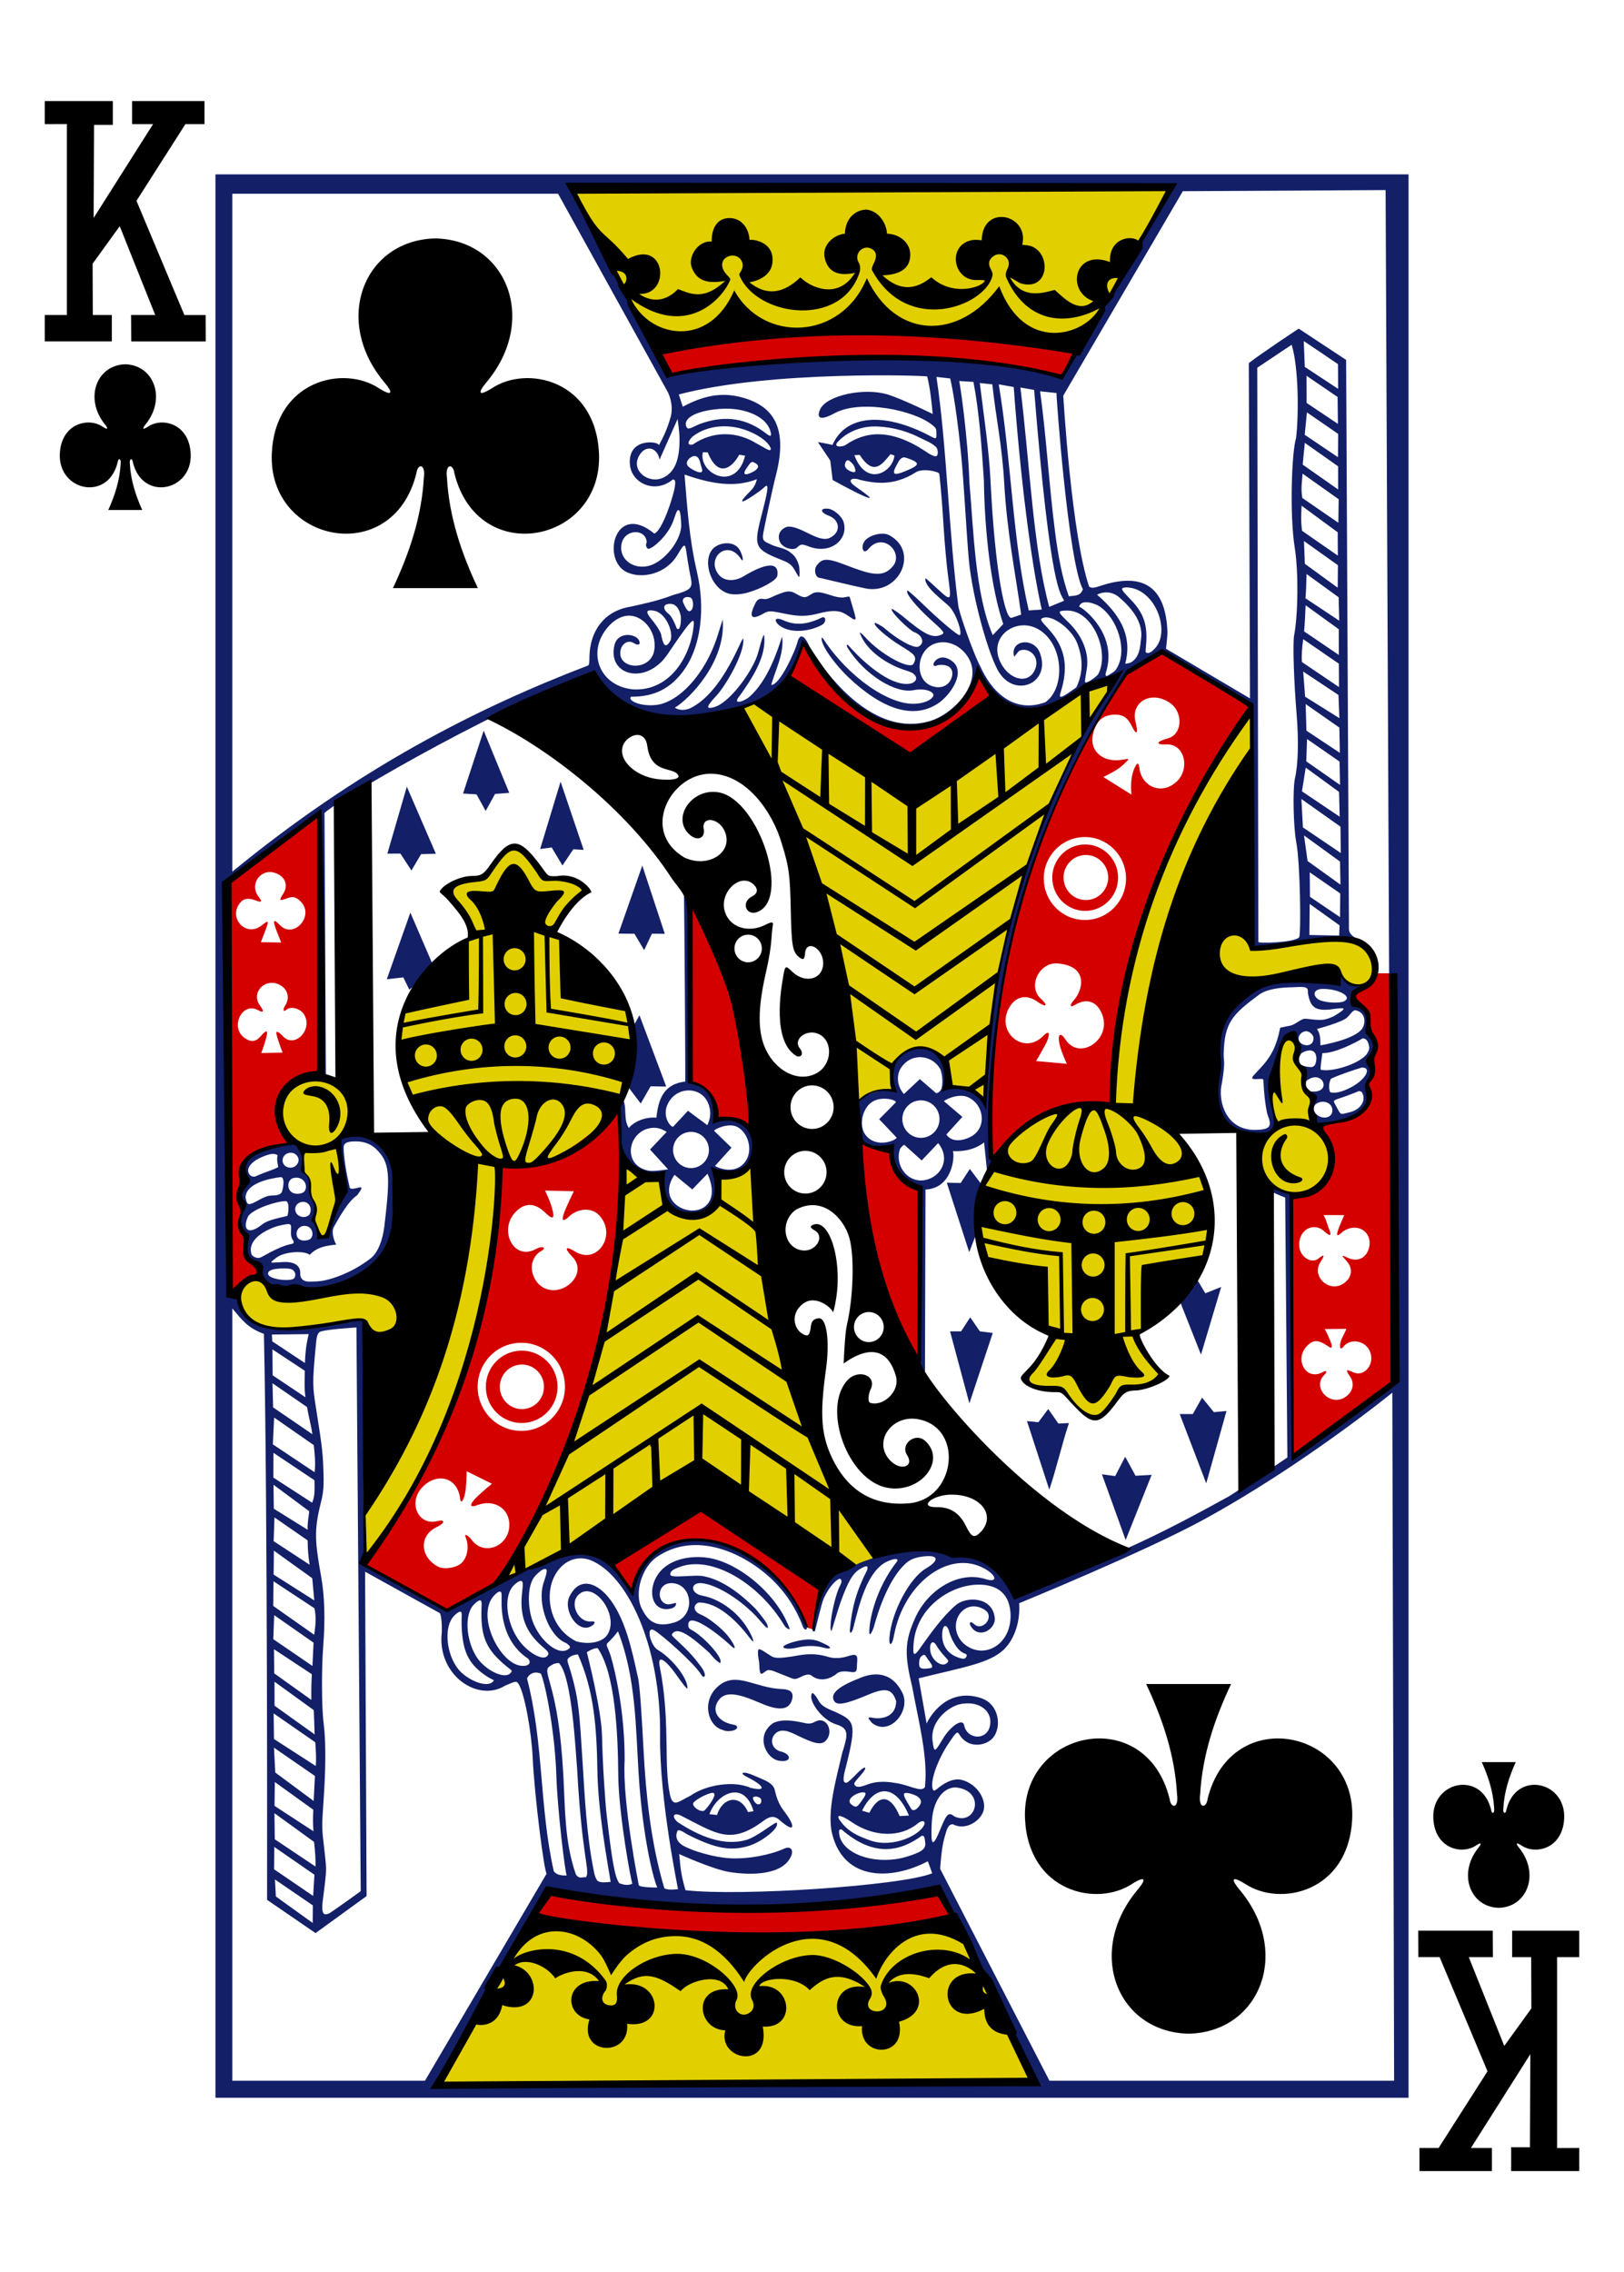 <?xml version="1.0" encoding="UTF-8" standalone="no"?><!DOCTYPE svg PUBLIC "-//W3C//DTD SVG 1.1//EN" "http://www.w3.org/Graphics/SVG/1.1/DTD/svg11.dtd"><svg width="100%" height="100%" viewBox="0 0 178 249" version="1.1" xmlns="http://www.w3.org/2000/svg" xmlns:xlink="http://www.w3.org/1999/xlink" xml:space="preserve" xmlns:serif="http://www.serif.com/" style="fill-rule:evenodd;clip-rule:evenodd;stroke-linejoin:round;stroke-miterlimit:2;"><rect x="0" y="0" width="178" height="249" fill="#808080" stroke="none"/><rect id="king-clubs" x="0" y="0" width="178" height="249" style="fill:none;"/><clipPath id="_clip1"><rect x="0" y="0" width="178" height="249"/></clipPath><g clip-path="url(#_clip1)"><rect x="-2134.21" y="0" width="2312.21" height="1245" style="fill:#fff;"/><g id="king_clubs"><path id="path147-6-9-8-7-0-5-6-9-6-3" d="M164.273,209.077c3.131,-0.071 4.536,-3.744 2.216,-6.596c-0.336,-0.416 -0.371,-0.655 0.245,-0.255c1.562,1.088 4.556,0.373 4.709,-2.953c0.19,-4.097 -5.306,-5.277 -6.338,-0.921c-0.054,0.46 -0.413,0.45 -0.327,-0.203c0.094,-1.771 0.625,-3.426 1.355,-5.04l-3.723,0c0.73,1.614 1.261,3.269 1.355,5.04c0.087,0.653 -0.272,0.663 -0.326,0.203c-1.032,-4.356 -6.528,-3.176 -6.339,0.921c0.153,3.326 3.148,4.041 4.709,2.953c0.616,-0.4 0.581,-0.161 0.245,0.255c-2.319,2.852 -0.915,6.525 2.217,6.596c0,0 0,0 0,0l0.002,0Z" style="fill-rule:nonzero;"/><path id="path147-6-9-8-7-4-5-62-08-0-2" d="M13.728,39.923c-3.132,0.071 -4.536,3.744 -2.217,6.596c0.337,0.416 0.371,0.655 -0.245,0.255c-1.561,-1.088 -4.555,-0.373 -4.709,2.953c-0.189,4.097 5.307,5.277 6.339,0.921c0.054,-0.46 0.413,-0.45 0.326,0.203c-0.094,1.771 -0.625,3.426 -1.354,5.04l3.722,0c-0.729,-1.614 -1.26,-3.269 -1.354,-5.04c-0.087,-0.653 0.272,-0.663 0.326,-0.203c1.032,4.356 6.528,3.176 6.339,-0.921c-0.154,-3.326 -3.148,-4.041 -4.709,-2.953c-0.616,0.4 -0.582,0.161 -0.245,-0.255c2.319,-2.852 0.915,-6.525 -2.217,-6.596l-0.002,0Z" style="fill-rule:nonzero;"/><path id="path39-7-2-1" d="M14.364,34.518l2.647,0l-3.889,-9.729l-2.971,4.11l0.021,5.619l2.086,0l0,2.897l-7.352,0l0,-2.897l2.422,0l0,-20.922l-2.422,0.009l0,-2.533l7.46,0l0,2.619l-2.059,0l-0.044,10.197l6.512,-10.283l-2.298,0l0,-2.533l7.937,0l0,2.533l-2.094,0l-5.362,8.403l5.25,12.514l2.33,0l0.012,2.898l-8.162,0l-0.024,-2.902l0,0Z" style="fill-rule:nonzero;"/><path id="path39-3-8-1-1" d="M163.635,214.483l-2.647,0l3.888,9.728l2.971,-4.109l-0.021,-5.619l-2.086,0l0,-2.898l7.353,0l0,2.898l-2.423,0l0,20.921l2.423,-0.009l0,2.533l-7.461,0l0,-2.619l2.059,0l0.044,-10.197l-6.512,10.283l2.299,0l0,2.533l-7.938,0l0,-2.533l2.095,0l5.362,-8.403l-5.25,-12.514l-2.331,0l-0.012,-2.898l8.162,0l0.025,2.902l0,0.001Z" style="fill-rule:nonzero;"/><g id="g5429-3-1-8"><g id="KC"><g id="KC-7-1-9"><g id="g3440-6-4-8"><g id="g3454-7-1-1"><path id="path3450-5-0-3" d="M128.35,20.739l-65.443,0.321l8.311,15.891c17.009,-1.544 31.914,-0.171 47.442,0.341l9.69,-16.553Zm-44.695,55.873c-0.068,0.093 -2.723,0.785 -2.452,1.393c6.93,14.974 10.025,27.159 12.92,42.549c1.463,-1.198 3.829,-1.15 3.829,-1.15c-1.167,-5.715 5.972,-6.428 6.018,-0.448c1.371,0.32 2.78,0.325 4.017,1.722c0.556,-16.818 6.536,-34.219 14.259,-46.277c-8.801,3.515 -21.713,12.276 -21.713,12.276c0,0 -10.745,-4.478 -16.878,-10.065Zm53.492,1.791c-11.712,11.22 -16.296,42.368 -15.456,42.797c-15.098,-0.508 -19.673,16.287 -6.587,25.344c-0.517,1.756 -1.795,3.185 -2.785,4.737c1.35,0.78 2.823,0.947 4.295,1.11c1.118,1.336 2.216,2.878 3.429,3.005c1.317,-0.837 2.253,-2.062 3.349,-3.121c1.368,-0.351 2.725,-0.74 4.023,-1.338c-1.15,-1.619 -2.513,-3.256 -2.548,-4.772c11.379,-8.095 9.817,-19.102 -0.44,-24.737c3.055,-18.536 7.513,-30.377 12.686,-38.798l0.034,-4.227Zm-80.665,14.321c-1.488,0.733 -2.3,2.279 -3.38,3.492c-1.482,0.068 -2.91,0.58 -4.322,1.215c0,0 3.394,4.73 3.184,4.985c-11.005,7.273 -10.915,17.904 -0.349,24.906c1.791,15.13 -10.95,39.073 -11.594,38.377l-0.023,4.951c9.068,-10 14.247,-28.062 14.763,-42.647c18.109,-1.216 18.75,-18.87 6.284,-25.51c-0.958,-0.886 3.134,-4.989 3.134,-4.989c-1.039,-1.032 -2.777,-1.149 -4.299,-1.276c-0.96,-1.158 -1.797,-2.312 -3.398,-3.504Zm76.589,12.217c2.56,5.747 11.914,-1.255 13.536,1.803c1.318,1.734 4.187,1.911 4.031,-1.01c-0.539,-2.893 -2.426,-3.534 -9.916,-2.274c-2.841,0.478 -4.006,0.761 -3.988,-0.545c-1.966,-2.394 -3.651,0.862 -3.663,2.026Zm8.687,8.386c-2.1,-0.002 -2.457,8.283 -2.427,10.77c-6.079,9.687 12.471,8.586 4.449,-1.967c0.28,-1.379 -1.023,-3.627 -0.987,-4.622c-0.657,-0.084 -0.946,-3.825 -1.035,-4.181Zm-108.58,12.495c-0.192,2.506 1.628,10.11 2.303,9.852c2.377,-3.863 2.095,-7.167 1.849,-10.939c5.662,-10.993 -13.676,-6.482 -4.152,1.087Zm35.296,1.767c-0.845,16.181 -4.773,32.057 -13.676,45.824c7.663,-3.604 15.1,-8.254 22.297,-12.235l16.818,10.504c0.974,-0.426 1.649,-0.636 2.294,-1.28c-7.75,-11.438 -10.149,-27.901 -13.525,-42.793c-1.285,0.919 -3.702,1.38 -3.702,1.38c-0.172,5.166 -5.542,6.84 -6.638,0.103l-3.868,-1.503Zm-40.591,12.624c-1.794,0.114 -3.143,4.596 1.939,5.259c3.586,0.512 8.178,-1.269 10.456,-0.444c2.648,4.263 5.026,-2.013 1.487,-3.036c-3.803,-1.1 -11.547,1.769 -12.403,-0.669c-0.44,-0.833 -0.977,-1.142 -1.479,-1.11Zm30.503,70.086l-10.146,18.084l64.868,-0.394l-8.479,-17.249c0.145,-0.192 -28.331,3.416 -46.243,-0.441Z" style="fill:#e2cf00;fill-rule:nonzero;"/><path id="path3446-6-3-4" d="M72.231,38.682l1.286,2.353c15.194,-2.527 27.159,-2.921 42.878,0.144l1.435,-2.451c-14.348,-2.61 -28.981,-3.687 -45.599,-0.046Zm14.332,35.447l13.259,8.656c0,0 6.35,-4.528 9.057,-6.444l-1.643,-2.435c-5.608,12.476 -15.465,2.609 -19.161,-3.261c0,0 -1.004,2.273 -1.512,3.484Zm35.613,4.188c0.919,-0.02 1.428,0.337 1.89,1.281c0.521,1.066 0.721,0.803 0.385,-0.526c-0.528,-2.096 1.677,-3.459 3.755,-2.06c1.5,1.01 1.434,3.455 -0.205,3.908c-1.324,0.366 -1.359,0.716 -0.195,0.659c2.086,-0.102 2.641,2.707 1.156,4.081c-1.707,1.58 -3.883,0.46 -4.082,-1.521c-0.091,-0.56 -0.208,-0.552 -0.392,-0.235c-0.527,0.914 -0.575,2.103 -0.473,3.179l-3.083,-1.931c1.098,-0.548 1.767,-0.879 2.56,-1.711c0.104,-0.109 0.182,-0.188 0.181,-0.235c-0.001,-0.085 -0.343,0.028 -0.972,0.094c-1.862,0.196 -3.296,-1.022 -2.914,-2.792c0.325,-1.506 1.098,-2.162 2.389,-2.191Zm-13.596,48.831c3.354,-3.872 7.519,-6.358 13.307,-6.01c0.736,-16.225 6.311,-30.652 15.239,-43.65l-9.822,-5.959l-3.941,2.399c-9.076,13.623 -15.277,30.782 -14.783,53.22Zm-73.617,-37.912c0,0 -6.649,5.025 -9.738,7.453l0.149,44.737l0.859,0.297c0.061,0.096 -0.075,-0.663 0.319,-1.01c0.322,-0.284 0.833,-0.606 1.135,-0.717c0.855,-0.314 0.893,-0.889 0.095,-1.386c-0.618,-0.386 -0.854,-0.982 -0.783,-1.973c0.05,-0.699 0.021,-0.852 -0.268,-1.326c-0.359,-0.59 -0.389,-1.337 -0.084,-2.111c0.142,-0.36 0.128,-0.456 -0.125,-0.942c-0.322,-0.618 -0.36,-1.284 -0.12,-2.002c0.091,-0.274 0.157,-0.874 0.149,-1.336c-0.033,-1.782 1.425,-2.964 4.117,-3.337c1.053,-0.145 1.085,-0.189 0.602,-1.08c-2.727,-5.025 3.398,-7.644 3.857,-6.84l-0.164,-28.427Zm83.882,2.495c2.488,-0.037 4.535,1.966 4.571,4.478c0.036,2.511 -1.952,4.577 -4.44,4.613c-2.488,0.037 -4.535,-1.97 -4.571,-4.481c-0.036,-2.511 1.952,-4.574 4.44,-4.61Zm0.042,0.812c-1.992,0.029 -3.581,1.681 -3.552,3.691c0.029,2.011 1.665,3.619 3.657,3.59c1.992,-0.029 3.586,-1.685 3.557,-3.695c-0.029,-2.011 -1.67,-3.616 -3.662,-3.586Zm0.094,1.155c1.351,-0.02 2.464,1.068 2.483,2.431c0.02,1.363 -1.061,2.487 -2.412,2.507c-1.351,0.02 -2.46,-1.072 -2.48,-2.435c-0.02,-1.364 1.058,-2.484 2.409,-2.503Zm-89.431,1.868c0.184,-0.004 0.379,0.024 0.577,0.088c1.122,0.36 1.514,1.358 0.906,2.303c-0.477,0.743 -0.422,0.807 0.414,0.493c0.657,-0.246 0.992,-0.168 1.511,0.35c1.554,1.553 -0.76,4.164 -2.282,2.582c-0.753,-0.784 -0.825,-0.553 -0.302,0.793c0.169,0.436 0.448,1.113 0.448,1.113l-2.231,-0.032c0,0 0.347,-0.898 0.507,-1.321c0.386,-1.02 0.399,-1.17 -0.406,-0.528c-1.815,1.447 -3.873,-1.029 -2.203,-2.648c0.339,-0.329 0.885,-0.344 1.643,-0.043c0.552,0.219 0.619,0.066 0.204,-0.46c-0.903,-1.144 -0.068,-2.667 1.214,-2.69Zm46.237,4.009c-0.907,5.995 -0.115,14.409 -0.134,18.905c2.419,0.465 2.446,2.128 2.817,4.195c1.176,-0.414 3.747,1.339 4.099,1.185c0.267,-6.083 -2.866,-23.74 -6.782,-24.285Zm40.136,6.008c3.434,0.278 2.776,2.955 1.753,4.055c-0.485,0.564 -0.395,0.817 0.137,0.493c1.451,-0.885 2.601,-0.246 3.069,1.278c0.798,2.602 -2.591,4.844 -4.103,2.508c-0.512,-0.791 -0.825,-0.612 -0.7,0.216c0.077,0.798 0.85,2.452 0.85,2.452l-3.369,-0.305c0,0 1.029,-1.729 1.21,-2.194c0.375,-0.966 0.177,-1.223 -0.543,-0.445c-2.107,1.946 -5.026,-0.545 -3.666,-3.125c0.671,-1.272 1.908,-1.684 3.244,-0.671c0.9,0.594 1.094,0.337 0.289,-0.383c-1.504,-1.344 -0.193,-4.042 1.829,-3.879Zm-86.209,2.125c0.038,-0.002 0.076,-0.002 0.115,-0.001c0.288,0.005 0.591,0.086 0.892,0.257c0.837,0.476 1.067,1.413 0.542,2.228c-0.302,0.469 -0.214,0.765 0.137,0.458c0.47,-0.41 1.507,-0.137 1.912,0.502c1.039,1.643 -0.991,3.792 -2.288,2.424c-0.572,-0.604 -0.791,-0.628 -0.724,-0.232c0.186,0.744 0.671,2.014 0.671,2.014l-2.333,0.041c0,0 0.503,-1.335 0.615,-2.013c0.086,-0.535 -0.126,-0.458 -0.681,0.176c-0.541,0.616 -1.032,0.679 -1.722,0.218c-1.7,-1.137 -0.338,-4.058 1.435,-3.076c0.611,0.338 0.697,0.142 0.219,-0.495c-0.852,-1.137 0.018,-2.442 1.21,-2.501Zm121.144,-1.043c-3.777,3.939 -2.593,1.611 -0.842,4.613c0.007,1.98 1.152,3.53 0.244,6.655c-0.291,0.61 -0.316,0.901 -0.157,1.515c-0.277,3.452 -3.016,3.408 -5.68,3.943c0.442,-0.029 4.22,7.018 -2.83,7.569l0.081,28.647l11.054,-8.226l-0.048,-44.716l-1.822,0Zm-82.954,15.125c-3.135,2.038 -7.537,7.133 -13.075,6.026c-0.67,17.873 -6.481,31.71 -14.77,43.601c2.862,1.708 6.012,3.758 8.939,5.072c2.475,-1.289 3.864,-1.826 6.293,-3.843c9.965,-15.538 13.125,-32.523 12.613,-50.856Zm26.022,3.268c0.559,9.18 2.039,17.872 6.77,24.846l0.32,-19.508c-1.686,-0.407 -3.067,-1.507 -3.559,-4.626l-3.531,-0.712Zm-34.189,5.416l3.161,0.075c0,0 -0.717,1.442 -1.028,2.249c-0.377,0.985 -0.198,1.186 0.523,0.501c0.938,-0.892 2.433,-0.974 3.22,-0.179c2.089,2.112 -0.096,5.555 -2.567,4.045c-1.057,-0.647 -1.234,-0.43 -0.395,0.485c1.633,1.53 -0.072,3.732 -1.98,3.741c-1.38,-0.005 -2.274,-1.119 -2.383,-2.345c-0.053,-0.772 0.331,-1.546 0.995,-1.923c0.692,-0.392 0.196,-0.647 -0.555,-0.239c-2.454,1.332 -4.096,-2.09 -2.245,-4.037c1.068,-1.123 2.198,-1.019 3.283,0.053c0.758,0.749 1.029,0.682 0.816,-0.203c-0.216,-0.996 -0.845,-2.223 -0.845,-2.223Zm85.329,2.686l2.264,0.002c-0.222,0.566 -0.51,1.143 -0.691,1.702c-0.195,0.609 -0.052,0.687 0.548,0.098c1.561,-1.058 3.226,0 2.888,1.676c-0.234,1.156 -1.193,1.723 -2.301,1.221c-0.977,-0.443 -0.664,-0.253 -0.108,0.422c0.661,0.802 0.493,1.739 -0.381,2.359c-1.546,1.096 -3.586,-0.726 -2.564,-2.316c0.603,-0.946 0.327,-0.843 -0.222,-0.386c-0.824,0.609 -2.07,-0.253 -2.094,-1.447c-0.095,-1.717 1.622,-2.684 2.833,-1.468c0.577,0.49 0.721,0.43 0.46,-0.283c-0.238,-0.518 -0.315,-1.073 -0.632,-1.58Zm0.121,12.491l2.374,-0.027c0,0 -0.034,0.183 -0.399,0.877c-0.43,0.815 -0.364,1.657 0.084,1.085c0.757,-0.965 2.366,-0.696 2.893,0.484c0.614,1.375 -0.583,2.894 -1.825,2.316c-0.808,-0.375 -0.863,-0.294 -0.327,0.489c0.522,0.761 0.291,1.697 -0.558,2.244c-1.666,1.073 -3.665,-1.07 -2.276,-2.443c0.371,-0.367 0.255,-0.546 -0.196,-0.298c-1.841,1.009 -3.198,-1.501 -1.606,-2.971c0.677,-0.625 1.195,-0.582 2.309,0.195c0.347,0.242 0.414,-0.008 0.164,-0.621c-0.426,-1.047 -0.637,-1.33 -0.637,-1.33Zm-88.117,1.503c2.642,-0.039 4.813,2.09 4.851,4.756c0.039,2.667 -2.07,4.861 -4.712,4.9c-2.641,0.039 -4.816,-2.093 -4.854,-4.76c-0.039,-2.666 2.074,-4.857 4.715,-4.896Zm0.055,0.862c-2.17,0.032 -3.905,1.831 -3.874,4.021c0.032,2.191 1.818,3.942 3.988,3.91c2.17,-0.032 3.905,-1.834 3.874,-4.025c-0.032,-2.191 -1.818,-3.938 -3.988,-3.906Zm0.045,1.523c1.336,-0.019 2.433,1.056 2.453,2.405c0.019,1.348 -1.047,2.46 -2.383,2.479c-1.336,0.02 -2.437,-1.06 -2.456,-2.408c-0.02,-1.349 1.05,-2.456 2.386,-2.476Zm-6.013,11.699l2.761,1.362c0,0 -1.305,1.073 -1.825,1.626c-0.664,0.711 -0.618,1.045 0.279,0.704c1.71,-0.649 3.423,0.323 3.455,2.115c0.043,2.391 -2.76,3.542 -4.105,1.732c-0.4,-0.539 -0.878,-0.763 -0.691,-0.323c0.456,1.07 0.177,2.418 -0.616,2.972c-0.635,0.443 -1.797,0.574 -2.384,0.267c-2.015,-1.055 -2.12,-3.399 -0.192,-4.325c0.969,-0.466 1.001,-0.902 0.048,-0.662c-1.985,0.499 -3.143,-1.926 -1.711,-3.592c1.52,-1.768 3.997,-1.402 4.271,1.214c0.049,0.465 0.363,0.129 0.503,-0.584c0.169,-0.53 0.207,-2.506 0.207,-2.506Zm25.741,3.933c0,0 -10.112,5.808 -9.804,6.053c0.059,0.036 2.241,3.134 2.241,3.134c5.017,-11.474 17.032,-1.972 18.956,3.887c0.418,0.259 0.489,0.185 0.943,0.391c0.043,-0.414 0.876,-4.483 0.876,-4.483l-13.212,-8.982Zm-16.576,42.368l-1.629,2.342c-0.562,0.242 25.21,4.646 45.538,0.171l-1.406,-2.695c-16.556,4.263 -42.759,0.482 -42.503,0.182Z" style="fill:#d40000;fill-rule:nonzero;"/><path id="path3444-9-5-7" d="M23.614,19.11l0,210.78l130.772,0l0,-210.78l-130.772,0Zm39.209,1.63l65.656,-0.255l-12.135,20.97c0.116,-1.106 -23.593,-4.493 -42.972,-0.359l-10.549,-20.356Zm-37.361,0.49l35.705,0l12.039,21.758c0,0 0.707,1.359 0.285,2.781c-0.461,1.552 -0.857,2.241 -1.272,3.033c0.042,-0.452 -3.469,-0.9 -3.175,2.134c0.199,2.053 2.774,3.215 4.691,1.617c0.306,-0.026 0.304,0.261 0.237,0.762c-0.177,1.177 -1.415,4.911 -2.264,5.158c-4.322,-3.577 -5.864,2.956 -2.95,4.258c1.687,0.754 4.282,0.131 5.494,-1.916c0.928,-1.566 0.825,-1.307 1.117,0.593c0.109,0.707 0.263,1.526 0.342,1.894c0.247,1.152 0,1.376 -1.921,1.898c-1.545,0.608 -3.112,0.943 -4.706,1.291c-2.913,0.483 -4.402,2.701 -4.475,5.4c-0.015,0.583 0.005,0.853 -0.119,1.027c-12.325,4.721 -25.29,11.328 -39.028,22.609l0,-74.297Zm81.962,51.743c-0.467,-0.762 -1.959,-4.763 -2.369,-6.432c-1.069,-8.094 -1.272,-17.701 -2.415,-25.235l1.505,0.17c0,0 0.567,2.182 1.176,8.075c0.302,2.921 0.617,8.994 0.868,11.786c0.381,4.149 2.238,10.782 3.388,12.457c1.876,2.731 5.648,0.964 4.387,-2.278c-0.655,-1.683 -3.189,-1.41 -2.838,0.335c0.007,0.312 0.241,-0.222 0.612,-0.55c1.095,-0.419 2.327,0.731 1.684,2.117c-0.798,1.768 -3.161,0.961 -3.944,-1.268c-0.936,-2.663 2.218,-4.659 4.577,-3.035c2.629,1.809 2.634,6.395 0.517,7.843c-3.562,1.311 -5.985,-1.309 -7.148,-3.985Zm8.808,3.374c-0.143,-0.086 0.005,-0.365 0.181,-1.027c0.659,-2.475 0.244,-4.406 -1.342,-6.227c-0.884,-1.014 -1.217,-1.192 -0.754,-1.376c0.981,-0.39 3.15,1.2 3.746,2.762c0.588,1.534 0.735,3.121 -0.093,4.855c-0.576,0.372 -1.472,1.119 -1.738,1.013Zm2.685,-1.649c-0.002,-0.289 0.191,-1.203 0.235,-1.649c0.172,-1.727 -0.628,-3.481 -2.044,-4.852c-1.188,-1.15 -1.297,-1.269 -0.173,-1.288c2.9,-0.049 4.75,4.683 3.411,7.015c-0.344,0.369 -1.395,1.125 -1.429,0.774Zm2.455,-1.601c0.854,-4.035 -3.012,-6.724 -3.089,-6.598c0.192,-0.904 1.728,-0.384 2.251,-0.032c1.954,1.324 3.078,4.786 1.878,6.753c-0.13,0.242 -0.291,0.381 -0.501,0.511c-0.404,0.255 -0.641,0.461 -0.724,0.282c-0.062,-0.136 0.162,-0.723 0.185,-0.916l0,0Zm-34.011,-13.089c0.404,-0.4 0.525,-0.412 1.301,-0.116c2.433,0.927 4.375,-0.834 3.801,-2.686c-0.207,-0.67 -1.119,-1.398 -1.68,-1.456c-0.916,-0.096 -0.935,0.392 0.053,0.765c1.214,0.457 1.337,1.757 0.268,2.343c-1.255,0.856 -3.31,-1.315 -4.818,-1.132c-0.721,0.218 -1.182,0.898 -0.77,1.729c0.321,0.583 1.406,0.936 1.845,0.553Zm-2.698,-0.265c-0.843,-0.395 -1.165,-0.388 -1.003,-1.317c0.106,-0.611 0.97,-4.726 1.38,-6.317c1.23,-4.763 0.075,-7.404 -3.408,-8.469c-2.361,-0.721 -4.393,-0.356 -6.798,0.935l-0.432,-1.346c10.082,-2.663 27.288,-2.072 27.226,-1.969c0.34,1.37 0.469,2.739 0.602,4.109c0,0 -3.224,-1.596 -4.905,-2.127c-2.591,-0.802 -6.686,0.077 -7.412,1.578c-0.411,0.851 -0.197,1.419 1.544,0.473c2.849,-1.549 8.667,-0.369 10.718,1.273c0.473,0.378 0.449,0.461 0.458,0.904c0.014,0.677 0.053,0.716 -0.88,0.213c-4.89,-2.524 -9.068,-2.231 -10.51,1.082c-0.332,-0.101 -1.6,-0.322 -1.6,-0.322l1.362,2.032l0.258,2.127c0,0 2.225,1.246 3.451,1.773c1.207,0.517 0.513,-0.033 -0.969,-1.073c-1.088,-0.764 -0.222,-1.009 0.495,-0.717c1.476,0.342 3.634,0.776 6.131,-0.825c0.776,-0.497 2.552,-0.066 2.58,0.16c0,0 0.236,1.86 0.471,5.741c0.111,1.836 0.335,4.234 0.462,5.218c0.384,2.975 0.495,3.144 -1.056,1.718c-0.52,-0.479 -1.387,-1.273 -1.397,-1.225c-0.197,0.922 2.091,2.542 2.623,3.098c0.809,0.844 1.457,3.004 1.134,3.132c-0.205,0.081 -2.378,-1.779 -4.089,-3.452c-0.641,-0.627 -1.595,-1.467 -1.622,-1.438c-0.354,0.237 1.082,1.874 2.428,3.097c1.569,1.428 1.751,1.555 1.223,1.771c-0.974,0.397 -1.851,-0.097 -4.217,-2.071c-0.23,-0.193 -1.126,-0.834 -1.168,-0.788c-0.216,0.291 1.967,2.376 2.462,2.556c0.921,0.333 1.186,1.23 0.46,1.583c-0.485,0.235 -2.291,-0.764 -3.739,-2.03c-0.259,-0.227 -0.979,-0.614 -1.027,-0.562c-0.287,0.187 1.332,1.599 2.876,2.538c1.512,0.919 1.754,1.146 1.369,1.91c-0.359,0.787 -3.678,-1.035 -5.338,-2.912c-0.353,-0.399 -0.632,-0.571 -0.562,-0.436c0.723,2.022 3.102,3.472 4.872,4.049c0.316,0.104 0.774,0.233 0.98,0.398c0.504,0.405 0.393,0.825 -0.154,1.062c-1.887,0.534 -4.863,-1.773 -6.992,-4.19c-0.247,-0.103 -0.1,0.214 -0.035,0.318c1.776,2.861 5.176,5.037 7.224,4.631c1.198,-0.238 2.16,0.126 2.169,0.532c0.008,0.332 -0.652,0.862 -1.94,0.954c-2.913,0.21 -7.464,-3.007 -10.127,-7.104c-0.083,-0.127 -0.181,-0.174 -0.187,-0.097c-0.073,0.868 1.583,2.998 2.852,4.216c3.773,3.619 7.339,4.843 10.12,2.804c1.569,-1.227 3.085,-3.909 0.748,-4.806c-1.237,-0.474 -2.02,1.245 -0.961,0.754c1.39,-0.169 1.706,0.576 1.525,1.275c-0.354,1.202 -1.534,1.393 -2.493,0.888c-1.669,-0.913 -1.314,-4.04 0.846,-4.586c1.947,-0.475 3.646,1.191 3.869,2.771c0.347,2.455 -2.397,5.112 -4.597,5.772c-7.505,2.254 -13.367,-8.272 -13.401,-8.51c-0.376,-0.731 -0.829,-1.118 -1.115,-0.266c-0.307,1.235 -2.001,4.855 -2.907,4.833c0.282,-1.277 1.47,-3.424 1.181,-5.304c-0.501,1.544 -1.557,4.839 -3.577,6.595c-0.524,0.481 -2.061,1.048 -1.003,-0.191c1.277,-1.812 2.948,-4.29 2.602,-6.617c-0.339,0.523 -0.523,1.847 -0.911,2.721c-0.97,2.188 -3.09,4.785 -4.489,5.206c-1.033,0.31 -0.937,-0.042 0.121,-1.166c1.134,-1.206 3.143,-4.745 3.01,-6.271c-0.057,-0.674 -2.083,5.829 -5.891,7.609c-1.029,0.379 -1.613,-0.098 -1.613,-0.098c1.497,-0.87 5.632,-4.984 5.241,-9.659c0,0 -0.22,0.692 -0.546,1.73c-1.401,4.462 -4.414,7.395 -6.761,7.638c-1.874,0.194 -3.183,-0.569 -2.718,-0.906c2.43,0.018 4.427,-0.83 5.987,-3.221c1.585,-2.429 2.176,-6.333 1.216,-10.465c-0.867,-3.726 -1.057,-7.077 -1.36,-10.659c2.662,0.918 5.341,1.529 7.933,0.507c-0.26,1.067 -0.693,1.199 -1.376,2.005c-0.497,0.589 -0.327,0.729 1.61,-0.651c0.563,-0.402 0.767,-0.724 0.868,-0.616c0.166,0.174 -0.091,1.273 -0.655,3.463c-0.842,3.276 -0.624,3.51 2.494,4.744c0.582,0.231 0.799,0.456 1.003,0.701c0.095,0.115 0.607,1.045 0.655,1.078c0.114,0.076 0.084,-0.948 0.021,-1.208c-0.167,-0.688 -0.536,-1.204 -0.858,-1.408c-0.612,-0.569 -1.495,-0.619 -2.061,-0.88Zm58.855,42.722l0.032,-3.401l3.273,2.344l-0.04,1.122l-3.265,-0.065Zm-5.594,0.739l-0.12,-62.903c0,0 2.512,-1.684 3.768,-2.519c0.785,2.494 0.779,7.841 0.485,10.223c-0.491,1.551 -0.711,8.453 -0.153,11.965c0.444,2.799 0.363,7.429 -0.057,9.646c-0.164,0.865 -0.037,4.923 0.271,8.677c0.235,2.87 0.168,5.478 -0.176,6.971c-0.27,1.176 -0.176,5.392 0.132,7.009c0.454,2.38 0.532,10.023 0.328,10.438c-0.539,0.617 -4.761,0.703 -4.478,0.493Zm4.977,-65.827c0,0 2.531,1.686 3.751,2.53l0.017,2.71l-3.657,-2.41l-0.111,-2.83Zm-37.769,4.379l1.565,0.098c0.623,3.275 0.893,6.999 1.142,10.732c0.079,5.755 0.783,11.826 2.122,15.805l-1.15,1.218c-1.959,-4.56 -2.113,-11.753 -2.55,-16.621c-0.192,-5.475 -1.084,-11.197 -1.129,-11.232Zm38.073,-0.574l3.403,2.324l0.036,2.948l-3.429,-2.296l-0.01,-2.976Zm-35.815,0.79l1.375,0.151c0.418,3.889 1.059,6.527 1.303,10.812c0.315,5.541 1.267,10.09 1.858,14.418l-1.029,0.346c-0.689,0.32 -1.831,-4.795 -2.34,-15.162c-0.154,-3.138 -0.68,-6.668 -1.167,-10.565Zm2.079,0.146l1.641,0.297c0.726,9.844 1.873,19.089 3.074,24.387l-1.427,0.095c-1.77,-7.571 -1.885,-16.332 -3.288,-24.779Zm2.371,0.349l1.508,0.264c1.815,22.512 2.934,22.222 3.284,23.107l-1.632,0.668c-1.765,-6.469 -2.121,-15.589 -3.16,-24.039Zm6.848,22.112c-0.258,0.759 -0.87,0.688 -1.537,0.766c-0.747,-2.069 -1.184,-4.535 -1.497,-6.95c-0.688,-5.304 -0.936,-10.277 -1.653,-15.511l1.799,0.186c-0.059,0.04 1.276,18.46 2.888,21.509Zm-38.711,-19.787c2.371,0.115 4.338,1.19 4.528,2.762c0.043,0.354 -0.235,0.182 -0.556,-0.067c-2.04,-1.577 -4.361,-2.069 -7.164,-1.051c-0.611,0.222 -1.11,0.571 -1.383,0.523c-0.245,-0.158 -0.321,-0.542 -0.134,-0.858c0.654,-1.103 3.535,-1.367 4.709,-1.309Zm-5.5,3.157c0.051,2.48 -0.547,3.847 -1.836,4.42c-1.555,0.691 -3.55,-0.79 -2.581,-2.446c0.733,-1.253 1.993,-0.875 2.233,0.441l1.976,-4.443c0,0 0.203,1.407 0.208,2.028Zm72.196,-0.397l-0.022,2.555l-3.647,-2.46l0.243,-2.457l3.426,2.362Zm-64.703,-0.333c1.797,0.718 2.456,1.595 2.523,1.985c-0.104,0.291 -0.284,0.093 -1.596,-0.622c-2.02,-1.251 -4.654,-1.455 -6.968,0.133c-0.577,0.115 -0.636,-0.215 -0.058,-0.842c1.763,-1.394 4.199,-1.414 6.099,-0.654Zm13.646,-0.479c1.581,-0.05 3.471,0.355 5.067,1.163c0.706,0.358 1.34,0.581 1.8,0.992c0.368,0.193 0.397,1.036 0.127,1.1c-0.24,0.034 -0.634,-0.155 -1.223,-0.57c-3.793,-2.486 -6.522,-2.18 -8.715,-0.65c-0.122,0.085 -0.499,0.172 -0.648,0.16c-0.418,-0.031 -0.44,-0.204 -0.265,-0.433c1.015,-1.158 2.532,-1.716 3.857,-1.762Zm47.399,1.79l3.655,2.578l-0.002,2.535l-3.886,-2.728l0.233,-2.385Zm-65.979,1.03l0.533,0.015c1.244,3.043 2.805,1.474 3.453,0.256l0.65,0.107c-1.017,4.075 -5.158,1.943 -4.636,-0.378Zm-0.909,0.405c0.604,0.074 0.583,0.763 0.772,1.266c0.423,1.122 -1.18,0.172 -1.455,-0.101c-0.465,-0.494 0.196,-1.114 0.683,-1.165Zm18.092,-0.118c1.575,2.42 2.484,0.987 3.383,-0.067l0.428,0.138c-0.113,1.738 -3.011,3.59 -4.386,-0.029l0.575,-0.042Zm4.846,0.273c0.169,0.003 0.507,0.125 0.818,0.252c0.862,0.352 0.817,0.609 -0.138,1.038c-1.526,0.685 -2.057,0.774 -1.6,-0.194c0.263,-0.443 0.437,-1.029 0.92,-1.096Zm-5.988,0.369c0.384,0.285 0.636,0.6 0.681,1.113c0.031,0.362 -1.161,-0.055 -1.159,-0.631c0.038,-0.366 0.234,-0.662 0.478,-0.482Zm-10.561,0.138c0.783,0.293 0.689,0.669 0.144,1.011c-0.98,0.551 -1.399,0.443 -0.766,-0.424c0.292,-0.4 0.355,-0.579 0.622,-0.587Zm60.254,1.276l3.958,2.808l-0.035,2.578l-3.955,-2.72c-0.184,-1.105 -0.01,-1.848 0.032,-2.666Zm-68.408,3.991c0.187,0.004 0.261,0.631 0.305,1.546c0.073,1.522 -1.462,3.642 -3.014,4.372c-1.869,0.88 -3.87,-0.353 -3.535,-2.181c0.309,-1.684 2.679,-1.754 2.769,-0.198c-0.23,0.41 0.093,0.752 0.225,0.716c0.61,-0.165 2.048,-1.47 2.633,-2.931c0.227,-0.57 0.366,-1.156 0.529,-1.288c0.032,-0.026 0.061,-0.037 0.088,-0.036Zm68.301,-0.476l3.956,2.913l0.018,2.562l-3.923,-2.723c-0.155,-1.142 -0.087,-1.957 -0.051,-2.752l0,0Zm-47.996,4.057c-0.299,0.507 -0.054,1.416 0.559,0.642c1.576,-1.852 3.859,0.465 2.637,1.938c-1.108,1.336 -2.472,0.906 -5.352,-0.204c-2.098,-0.809 -2.429,-0.533 -2.946,0.051c-0.426,0.481 -0.209,1.449 0.343,1.437c1.7,0.39 3.172,0.769 4.932,1.139c3.721,0.77 5.989,-4.067 2.591,-5.844c-0.813,-0.425 -2.495,0.127 -2.764,0.841Zm-16.419,0.557c-1.45,1.313 -0.26,4.763 1.875,5.072c0.447,0.064 1.115,0.045 1.873,-0.175c1.494,-0.436 3.141,-1.328 3.208,-1.848c0.307,-2.361 -3.177,-0.243 -3.638,0.037c-1.098,0.673 -2.261,0.585 -2.846,-0.214c-1.32,-1.802 1.045,-3.869 2.482,-1.665c0.362,0.556 0.235,-0.386 -0.16,-1.026c-0.559,-0.904 -2,-0.846 -2.794,-0.181Zm64.677,-0.743l3.719,2.652l-0.022,2.466l-3.605,-2.623l-0.092,-2.495Zm0.279,3.611l3.521,2.556l0.06,2.564l-3.695,-2.455c0.072,-0.923 0.09,-1.791 0.114,-2.665Zm-19.741,1.472c3.096,0.052 4.842,4.668 3.21,6.589c-0.486,0.572 -0.873,0.725 -1.093,0.512c-0.048,-0.046 0.03,-0.562 0.062,-1.146c0.1,-1.861 -0.292,-3.135 -1.641,-4.548c-1.011,-1.061 -1.394,-1.389 -0.538,-1.407Zm-38.121,0.736c-0.584,0.211 -1.203,0.637 -1.682,0.532c-0.473,-0.104 -0.699,0.132 -0.884,0.507c-0.709,1.432 -0.49,1.895 0.915,1.082c0.666,-0.386 0.899,-0.248 2.683,0.092c1.275,0.243 2.142,0.219 3.264,-0.075c1.395,-0.365 2.226,-0.393 2.932,-0.004c0.705,0.389 1.188,0.926 1.206,0.489c-0.079,-0.511 -0.521,-1.819 -0.623,-2.254c-0.049,-0.209 -0.396,-0.025 -0.724,-0.001c-1.156,0.085 -2.535,-0.965 -3.428,-0.41c-0.714,0.444 -0.809,0.561 -1.789,-0.02c-0.731,-0.432 -1.237,-0.165 -1.87,0.062Zm37.289,0.321c2.096,1.767 2.633,3.335 2.43,4.621c-0.104,0.936 -0.173,1.969 -1.082,2.533c-0.167,0.08 -0.417,0.13 -0.649,0.165c0.705,-2.658 -0.126,-5.038 -3.089,-7.578c0.862,-0.43 1.741,-0.286 2.39,0.259Zm-47.282,-0.004c0.093,0 0.196,0.015 0.3,0.05c0.364,0.121 0.421,1.081 0.135,1.382c-0.286,0.302 -0.518,0.053 -0.85,-0.71c-0.246,-0.416 0.012,-0.721 0.415,-0.722Zm-1.935,0.748c0.765,-0.016 1.055,0.691 1.186,1.255c0.112,0.48 -0.029,1.914 -0.435,1.414c-0.098,-0.304 -0.514,-1.284 -0.846,-1.538c-0.741,-0.568 -0.668,-1.115 0.095,-1.131Zm-2.155,0.712c0.112,-0.003 0.255,0.011 0.429,0.04c1.195,0.202 2.11,2.122 1.832,3.211c-0.632,1.171 -0.866,0.381 -1.075,-0.681c-0.163,-0.44 -0.652,-1.13 -0.952,-1.486c-0.623,-0.74 -0.719,-1.07 -0.234,-1.084Zm71.843,-0.558l3.638,2.632l0.006,2.817l-3.808,-2.583c0.085,-0.986 0.128,-1.93 0.164,-2.866Zm-74.207,1.142c1.782,-0.031 3.303,2.094 2.742,4.11c-0.697,2.102 -4.166,1.654 -3.59,-0.442c0.166,-0.603 0.804,-1.045 1.412,-0.667c0.88,0.545 0.783,-0.342 0.225,-0.657c-0.862,-0.486 -2.047,-0.192 -2.311,0.792c-0.92,3.429 3.447,4.599 5.824,1.056c0.869,-1.295 1.815,-2.681 2.337,-3.272c0.469,-0.531 0.569,-0.475 0.493,0.209c-0.303,3.187 -2.504,7.169 -6.632,6.951c-4.013,-0.384 -5.267,-4.68 -2.237,-7.362c0.566,-0.432 1.12,-0.707 1.737,-0.718Zm21.261,0.174c-1.469,0.717 -2.799,0.989 -4.244,0.354c-1.069,-0.47 -1.052,0.04 -0.588,0.458c1.343,1.154 3.784,0.632 4.829,-0.017c0.34,-0.211 0.452,-0.821 0.003,-0.795Zm56.596,5.093l0.011,2.562l-4.062,-2.746c-0.064,-0.613 0.004,-1.545 0.138,-2.507l3.913,2.691Zm-3.916,0.856l3.868,2.57l0.102,2.54l-3.758,-2.352l-0.212,-2.758Zm0.27,3.561l3.694,2.579l0.054,2.772l-3.66,-2.431l-0.088,-2.92Zm-90.093,2.914l-2.261,6.895l1.48,0.091l0.999,1.818l1.027,-1.864l1.558,-0.119l-2.803,-6.821Zm90.247,0.92l3.561,2.47l0.054,2.56l-3.7,-2.581l0.085,-2.449Zm-0.145,3.135l3.651,2.661l0.072,2.719l-4.137,-2.782l0.414,-2.598Zm-81.672,1.539l-2.239,7.381l1.262,-0.173l1.182,1.975l1.193,-1.774l1.131,0.065l-2.529,-7.474Zm-16.853,0.548l-2.132,7.338l1.429,-0.006l1.207,1.851l1.059,-1.787l1.62,-0.043l-3.183,-7.353Zm98.05,1.351l4.284,3.033l0.035,2.888l-4.152,-2.807l-0.167,-3.114Zm4.235,6.859l0.048,2.529l-3.605,-2.589l-0.391,-2.808l3.948,2.868Zm-76.475,0.436l-2.617,7.457l1.755,0.016l1.065,1.791l0.851,-1.799l1.411,0.014l-2.465,-7.479Zm73.155,0.743l3.344,2.313l-0.025,2.597l-3.293,-2.226l-0.026,-2.684Zm-63.38,30.175l-1.905,-1.848c-0.024,-0.151 1.557,-0.925 2.531,-0.433c1.286,0.65 1.947,2.986 0.507,4.216c-1.146,0.979 -2.894,0.165 -2.929,0.049l1.796,-1.984Zm-1.696,-3.048c0.034,-2.855 -1.456,-3.588 -2.688,-4.166c0,0 -0.206,-18.092 -0.179,-18.633c0.001,0.079 -0.316,-1.959 -0.352,-2.079l0,0c0,0.001 -0.295,-0.08 -0.295,-0.077c0.051,1.835 0.17,20.633 0.141,20.755c-2.305,0.269 -2.949,1.844 -3.158,3.959c-1.799,-0.136 -2.969,0.957 -3.005,1.138c-0.664,-0.921 -0.169,-2.277 -0.693,-3.238c-1.594,5.626 1.505,8.992 4.211,8.678c0.434,5.401 6.328,6.378 6.127,-0.174c7.131,-0.422 4.715,-7.039 -0.109,-6.163Zm-33.502,-22.713l-2.581,7.305l1.809,-0.208l0.66,1.348c2.898,-2.578 4.361,1.403 2.887,-2.011l-2.775,-6.434Zm98.134,12.999c0.333,-0.025 0.771,0.278 0.859,0.691c0.063,1.233 -1.58,0.956 -1.632,0.178c-0.036,-0.553 0.46,-0.846 0.773,-0.869Zm1.073,8.021c0.708,-0.587 1.836,-0.255 1.854,0.628c0.016,0.784 -0.874,1.042 -1.57,0.602c-0.54,-0.332 -0.574,-0.952 -0.284,-1.23Zm0.1,2.174c3.882,0.298 6.77,-2.363 5.533,-4.274c1.043,-1.323 0.192,-2.083 0.477,-2.841c0.824,-0.853 0.135,-2.687 -0.071,-2.694c-0.169,-2.46 -0.877,-2.776 -1.932,-4.087c-0.316,-0.38 0.739,-0.752 1.144,-1.405c-1.241,0.331 -1.905,-0.3 -2.577,-1.142c-7.189,0.338 -13.644,0.844 -13.401,10.682c-1.034,4.176 0.718,7.896 5.736,6.747c1.098,-0.991 0.375,-2.426 0.24,-3.116c-0.429,-1.898 0.066,-3.131 0.204,-4.02c0.427,-2.75 2.424,-5.303 2.641,-0.992c0.35,-0.542 0.185,-0.621 0.762,-0.846c1.378,-0.501 1.376,0.904 1.094,1.471c-0.181,0.291 -0.455,0.267 -0.735,0.234c-0.401,-0.048 -0.924,-0.198 -0.933,-0.346c-0.108,0.447 0.729,1.28 0.641,1.699c-0.11,0.399 -0.181,0.367 0.185,0.103c1.729,-1.249 2.812,1.541 0.31,1.222c1.232,0.664 -0.592,2.609 0.682,3.605Zm-2.56,-15.015c1.364,-0.07 1.69,-0.083 1.627,0.639c0.258,1.333 0.589,1.951 2.311,1.811c1.734,-0.228 2.284,-0.337 0.538,0.721c-0.881,0.392 -1.167,0.468 -2.212,0.373c-1.054,-0.096 -0.973,-0.203 -1.575,0.16c-0.336,0.203 -0.703,0.45 -0.976,0.5c-0.405,0.074 -1.119,0.231 -1.119,0.231c-0.405,2.069 -1.022,3.111 -1.872,4.094c-1.201,1.378 -1.811,1.619 -0.337,1.516c0.544,0.034 0.262,-0.241 0.5,1.989c0.084,0.781 0.228,1.687 0.343,1.991c0.383,1.016 0.434,1.522 -1.022,1.594c-3.635,0.277 -4.484,-3.293 -4,-5.118c0.042,-0.287 0.208,-1.237 0.244,-1.99c0.019,-0.412 -0.063,-0.761 -0.053,-1.182c0.083,-3.402 0.882,-4.299 3.875,-6.511c0.902,-0.667 2.523,-0.804 3.728,-0.818Zm3.193,0.183c1.679,-0.035 3.3,0.779 2.491,1.307c-0.523,0.341 -2.41,0.199 -2.935,-0.177c-0.676,-0.486 -0.422,-1.112 0.444,-1.13Zm-74.828,2.889l-0.665,1.189c0.315,2.594 0.351,3.955 -0.571,6.661l1.373,1.817l1.086,-1.884l1.709,0.03l-2.932,-7.813Zm78.459,-0.552c1.087,0.219 1.13,1.221 0.854,1.837c-0.608,1.355 -4.674,2.011 -4.673,2.012c-0.033,-0.582 0.047,-1.143 -0.376,-1.798c0,0 2.708,-0.715 3.281,-1.242c0.382,-0.352 0.614,-0.798 0.914,-0.809Zm0.804,3.083c0.394,0.006 0.604,0.293 0.71,0.879c0.051,0.314 -0.066,0.582 -0.32,0.926c-1.032,1.132 -3.933,1.915 -4.981,1.628c-0.074,-0.098 0.105,-1.291 0.181,-1.821c1.395,0.043 3.744,-1.206 4.41,-1.612Zm-41.355,6.971c-1.387,-2.019 -4.462,-1.723 -4.132,-1.581c0.022,-1.729 -0.271,-4.103 -2.87,-4.355c-2.622,-0.201 -3.969,3.29 -2.974,4.767c-1.618,-0.678 -4.044,1.021 -4.044,1.181c-0.207,0.007 -2.061,4.952 3.549,5.207c0.511,2.335 1.386,3.464 3.179,4.425l0.045,19.056l0.633,0.865l0.056,-19.97c2.872,-0.129 3.226,-3.445 3.013,-4.21c1.275,0.056 2.434,-0.203 3.409,-0.954l0.336,3.256c0,0 0.674,-1.149 0.525,-1.758c-1.249,-18.715 5.458,-38.961 14.264,-52.085c0.471,-0.551 0.615,-1.209 0.848,-1.213c2.147,-1.168 3.504,-1.954 3.504,-1.954c3.541,1.718 9.864,5.863 9.864,5.863l0.103,26.669c-0.098,-0.262 11.782,-1.338 11.604,-1.014c0,0 -1.041,-0.411 -1.057,-1.112l-0.309,-62.407l-5.198,-3.427c0,0 -4.273,2.819 -5.469,3.782l0.131,36.741l-9.206,-5.443c0,0 0.147,-1.3 0.161,-1.722c-0.148,-5.013 -2.587,-6.695 -7.23,-5.208c-0.622,0.199 -1.054,0.374 -1.359,0.117c-1.955,-5.768 -2.834,-20.925 -2.832,-20.925l13.103,-22.404l22.227,-0.124l0.384,85.601l0.804,44.868l-11.344,8.339l-0.166,-28.742c0,0 -1.625,-0.784 -2.051,-0.837c-0.16,-0.013 -0.366,0.348 -0.077,0.534c0.417,0.268 1.443,0.644 1.443,0.644l0.24,28.488c0,0 -4.41,2.996 -6.382,4.244c-3.687,2.037 -7.315,3.976 -11.121,5.68c-3.752,1.627 -12.021,5.098 -12.021,5.098c-0.718,-2.392 -7.811,-7.981 -15.786,-4.031c-0.73,0.273 -1.634,0.511 -2.243,0.938c-3.039,0.56 -4.04,3.839 -4.5,7.028c-0.016,0.125 0.241,0.097 0.249,0.109c0.033,0.046 0.724,-3.059 0.999,-3.647c0.585,-1.255 1.323,-2.006 1.714,-2.124c0.178,-0.03 0.334,0.249 0.092,0.691c-0.481,0.878 -0.872,2.746 -0.988,3.588c-0.105,0.778 -0.126,1.401 0.018,1.428c0.026,0.025 0.706,-2.352 1.012,-3.192c0.799,-2.188 1.302,-3.094 2.071,-3.561c0.789,-0.479 0.976,-0.411 0.821,0.097c-1.174,2.31 -1.658,4.057 -1.888,6.517c-0.035,0.49 0.211,0.504 0.406,-0.308c0.642,-2.583 1.524,-6.076 3.609,-7.119c0.889,-0.405 1.284,-0.386 1.189,-0.096c-2.482,3.164 -3.103,6.678 -3.073,7.813c0.009,0.378 0.161,0.303 0.48,-0.516c0.84,-3.119 2.086,-5.772 3.566,-7.073c0.572,-0.504 1.265,-0.642 1.845,-0.715c1.753,-0.22 1.813,0.436 0.287,1.333c-1.738,1.021 -3.748,4.738 -3.971,7.528c-0.077,0.966 0.261,1.07 0.501,-0.217c1.03,-5.546 5.741,-9.213 9.517,-7.515c1.699,0.764 2.007,1.826 0.528,1.354c-2.993,-0.956 -6.317,1.185 -7.688,4.173c-1.239,2.701 -1.213,4.12 -0.341,7.737c0.594,3.341 1.752,7.61 1.37,10.882c-0.412,0.637 -1.712,-0.261 -3.247,-0.452c-0.926,-0.175 -2.057,-0.219 -3.024,0.154c-0.843,0.326 -1.321,0.407 -1.477,-0.05c-0.051,-0.148 0.65,-0.868 0.962,-1.266c0.499,-0.637 0.213,-0.739 -0.49,-0.047c-0.344,0.338 -1.084,1.13 -1.286,1.171c-0.444,0.091 -0.462,-0.414 -0.104,-1.7c1.257,-4.991 0.921,-5.076 -1.235,-6.087c-2.137,-0.821 -1.461,-1.235 -2.407,-2.052c-0.667,0.526 0.87,2.938 2.61,3.465c1.423,0.432 1.25,1.166 0.627,3.142c-0.632,2.765 -1.711,6.425 -1.087,8.881c1.311,5.16 6.501,5.055 10.477,2.969l0.485,1.316c-3.361,1.373 -21.077,2.547 -27.047,1.854c-0.462,-1.628 -0.508,-2.047 -0.694,-3.964c0,0 3.688,1.681 5.529,1.973c2.298,0.364 5.838,0.381 6.744,-1.756c0.278,-0.626 -0.007,-1.155 -0.8,-0.792c-1.458,0.667 -3.95,1.16 -5.963,1.035c-1.69,-0.106 -4.099,-0.79 -5.14,-1.423c-0.495,-0.301 -0.913,-0.889 -0.525,-1.628c0.343,-0.077 0.795,0.306 1.063,0.444c3.049,1.553 4.721,1.855 6.71,1.259c1.508,-0.451 3.541,-2.094 3.039,-2.56c-0.51,0.179 -2.2,1.612 -3.365,1.924c-2.399,0.643 -4.957,-0.342 -7.449,-1.971c-0.77,-0.673 -0.418,-1.164 0.524,-0.626c3.733,1.897 5.289,3.155 8.861,0.493c0.798,-0.597 1.243,-0.521 1.712,-0.159c1.854,1.677 1.849,0.735 0.49,-1.007c-0.309,-0.395 -0.588,-0.949 -0.773,-1.539c-0.137,-0.436 -0.167,-0.873 -0.415,-1.16c-0.421,-0.488 -1.18,-0.726 -2.047,-1.111c-1.252,-0.556 -1.668,-0.288 -0.744,0.167c1.618,0.796 2.406,1.649 0.396,1.189c-1.824,-0.823 -4.869,-0.362 -6.592,0.845c-1.353,0.665 -1.949,1.378 -2.268,-0.128c-0.669,-3.143 -0.017,-7.408 -0.914,-12.893c-0.171,-1.045 -0.38,-1.709 -0.163,-1.852c0.278,-0.183 0.973,0.494 1.834,1.714c0.392,0.556 1.172,1.626 1.167,1.403c0.03,-1.161 -1.76,-3.341 -3.237,-4.2c-0.812,-0.472 -1.363,-2.652 -0.435,-2.172c0.717,0.352 4.447,3.661 5.157,4.84c0.33,0.548 0.608,0.199 0.259,-0.445c-0.209,-0.387 -1.086,-1.523 -1.938,-2.362c-1.51,-1.489 -1.686,-1.419 -1.396,-1.724c0.574,-0.604 1.803,0.174 3.994,2.174c0.561,0.716 1.304,1.362 1.213,1.007c0.224,-0.557 -1.969,-2.937 -3.27,-3.574c-0.243,-0.154 -0.276,-0.316 -0.253,-0.612c0.123,-1.123 2.641,0.527 4.73,2.454c0.782,0.721 0.133,-0.636 -0.773,-1.559c-0.712,-0.725 -1.861,-1.627 -2.639,-1.936c-0.774,-0.322 -0.822,-1.003 -0.215,-1.289c2.094,-0.089 4.255,2.071 5.544,3.769c0.356,0.466 0.682,0.826 0.312,-0.057c-1.194,-2.659 -3.676,-4.157 -5.395,-4.46c-1.397,-0.247 -1.366,-1.519 -0.054,-1.375c1.444,0.158 3.809,1.474 5.814,3.51c0.583,0.592 1.564,1.936 1.362,1.147c-0.005,-0.215 -0.621,-1.056 -1.331,-1.868c-1.64,-1.643 -3.546,-3.096 -5.567,-3.529c-0.945,-0.269 -3.75,0.276 -3.767,-0.214c-0.007,-0.363 0.293,-0.58 1.187,-0.88c3.466,-1.164 8.54,1.842 11.316,6.463c0.199,0.331 0.574,0.471 0.597,0.397c-1.339,-3.777 -5.502,-7.2 -8.814,-7.787c-2.252,-0.364 -4.523,0.216 -5.603,1.748c-1.215,1.723 -0.739,4.029 1.085,3.844c0.957,-0.089 0.881,-0.637 0.863,-0.655c-0.065,-0.065 -0.621,0.199 -0.965,0.131c-1.248,-0.247 -1.117,-2.524 0.709,-2.3c2.1,0.259 2.396,3.601 0.05,4.304c-2.166,0.649 -2.96,-0.35 -3.552,-1.534c-0.868,-1.735 0.063,-4.532 1.593,-5.604c4.283,-3.002 9.699,-0.486 12.76,2.491c1.514,1.472 2.62,3.223 3.315,5.111c0.179,0.439 0.561,0.393 0.386,-0.058c-4.309,-11.104 -17.176,-12.399 -19.058,-3.778c-3.114,-4.928 -5.84,-5.272 -10.013,-3.121c-4.256,1.777 -6.351,3.225 -10.288,5.088l-8.926,-4.837c-0.526,-8.951 -0.226,-17.93 -0.191,-26.892c0.026,-0.209 -1.934,0.142 -5.198,0.658c-8.679,1.749 -7.934,-2.946 -9.068,-3.182c-0.607,-0.123 -0.562,0.14 -0.727,-16.382c-0.048,-4.799 -0.142,-13.235 -0.212,-18.748c-0.07,-5.514 -0.088,-10.106 -0.04,-10.203c0.049,-0.097 0.537,-0.52 1.098,-0.921c2.115,-1.513 3.303,-2.428 7.93,-5.992c1.049,-0.807 1.313,-0.944 1.313,-0.944c0.531,9.927 0.054,20.351 0.316,28.885l0.391,0.002l-0.152,-28.655c-0.798,-0.211 18.248,-11.46 28.685,-15.11c0.196,-0.068 0.684,0.151 0.684,0.151c5.991,7.41 21.753,5.167 23.024,-3.855c2.611,5.5 14.085,16.186 19.328,3.305c0,0 1.9,3.7 3.53,3.944c3.664,0.491 4.07,-0.092 12.134,-4.04c-9.22,14.119 -14.305,29.069 -14.955,47.174Zm-4.901,-3.521c0.201,0.624 0.27,1.43 0.097,2.066c-0.236,0.497 -0.587,0.491 -0.587,0.491l-1.785,-1.541l-1.747,1.635c0,0 -1.069,-1.087 -0.482,-2.594c1.117,-2.105 3.675,-1.725 4.504,-0.057l0,0Zm46.139,-0.248c1.143,-0.073 0.552,1.254 -1.139,2.154c-1.061,0.564 -1.941,0.724 -2.322,0.519c-0.209,-0.623 -0.032,-1.191 0.098,-1.444c0.722,-0.374 2.704,-1.03 3.363,-1.229Zm-73.801,2.501c1.269,-0.032 2.369,0.881 2.41,2.498c0.016,0.658 -0.318,1.311 -0.318,1.311l-2.121,-1.578l-1.62,1.744c-0.277,0.097 -1.269,-1.152 -0.587,-2.511c0.496,-0.988 1.367,-1.443 2.236,-1.464Zm30.664,0.742c1.784,0.816 2.094,3.334 0.359,4.304c-0.825,0.461 -2.122,0.717 -2.73,-0.215l1.754,-1.93l-2.013,-1.709c-0.079,-0.08 1.542,-0.949 2.63,-0.45Zm42.824,-0.662c0.307,-0.001 0.385,0.118 0.474,0.408c0.25,0.822 -0.386,1.65 -1.484,1.911c-1.015,0.242 -0.919,0.362 -1.399,-0.553c-0.377,-0.717 -0.478,-0.687 0.112,-0.914c0.712,-0.234 1.474,-0.506 2.297,-0.852Zm-50.742,1.235c0,0 -1.266,1.298 -1.819,1.841l1.905,2.006c0.092,0.244 -2.198,1.29 -3.402,-0.288c-0.782,-1.024 -0.342,-2.972 0.768,-3.641c1.134,-0.683 2.759,-0.115 2.548,0.082Zm2.729,-0.227c1.124,-0.016 2.048,0.889 2.064,2.024c0.016,1.135 -0.88,2.07 -2.005,2.087c-1.124,0.016 -2.051,-0.893 -2.068,-2.028c-0.016,-1.135 0.885,-2.066 2.009,-2.083Zm-27.836,3.459l-1.827,1.93l1.976,2.17c0,0 -1.563,0.257 -2.118,0.152c-2.689,-0.507 -2.426,-3.69 -0.346,-4.532c0.877,-0.311 1.53,-0.207 2.315,0.28Zm-35.853,0.655c0,0 0.359,4.089 0.688,5.485c-0.216,1.594 -1.237,2.679 -1.697,4.315c-0.245,0.728 -1.165,1.706 -1.343,0.681c-0.664,-1.267 -0.029,-2.834 -0.578,-3.736c-0.421,-0.851 -0.195,-1.328 -0.381,-2.211c-0.517,-0.729 -0.762,-1.059 -0.676,-1.707c-0.109,-2.89 -0.824,-2.317 -2.095,-2.081c-4.931,0.429 -4.929,3.295 -4.625,6.933c-0.7,3.411 0.59,2.604 0.548,3.218c-0.066,0.973 0.09,2.335 0.381,2.485c1.758,2.035 1.845,3.445 4.133,3.096c3.871,0.305 10.023,-0.276 11.353,-5.04c0.829,-6.718 1.085,-13.1 -5.708,-11.438Zm38.49,-0.658c1.086,-0.016 1.978,0.859 1.994,1.955c0.016,1.096 -0.851,1.997 -1.937,2.013c-1.086,0.016 -1.978,-0.859 -1.994,-1.955c-0.016,-1.096 0.851,-1.997 1.937,-2.013Zm-36.795,1.042c0.732,-0.009 1.594,0.147 2.304,0.833c1.519,1.47 1.585,2.803 0.911,8.461c-0.19,1.594 -0.746,2.926 -1.483,3.507c-1.479,1.166 -3.29,1.997 -4.782,2.367c-0.788,0.196 -1.473,0.2 -2.005,0.196c-0.576,-0.004 -0.911,-0.273 -0.954,-0.759c0.127,-1.318 -1.206,-1.446 -1.978,-1.372c-1.376,0.055 -1.516,0.202 -0.658,-0.47c0.98,-0.766 3.237,-0.777 3.666,-0.328c0.881,-0.89 1.799,-0.994 2.923,-1.126c-0.166,-0.247 -0.569,-1.234 -0.303,-1.867c0.582,-1.033 1.562,-2.855 2.59,-3.539c1.017,-1.342 0.153,-0.735 -0.478,-0.712c-0.361,0.013 -0.33,-0.107 -0.388,-0.35c-0.251,-1.046 -0.613,-3.001 -0.616,-4.165c-0.001,-0.561 0.519,-0.667 1.251,-0.676Zm-6.478,1.449c0.397,0.357 0.392,0.854 -0.025,1.225c-0.478,0.424 -1.426,0.19 -1.449,-0.608c0.063,-0.804 0.993,-1.032 1.474,-0.617Zm68.607,2.833c-1.65,0.083 -3.009,-1.699 -2.387,-3.474c0.341,-0.481 0.488,-0.412 0.488,-0.412l1.878,1.694l1.802,-1.903c1.484,1.808 0.21,3.96 -1.781,4.095Zm-70.617,-2.758c-0.135,0.519 0.043,1.037 0.065,1.29c-0.327,0.235 -1.72,0.646 -2.466,1.016c-0.519,0.18 -0.895,-0.312 -0.823,-0.761c0.196,-0.837 1.416,-1.383 2.302,-1.643c0.274,-0.067 0.724,-0.093 0.922,0.098Zm0.306,2.395c0.502,-0.062 0.354,1.042 0.166,1.607c-0.187,0.404 -0.741,0.387 -1.238,0.416c-0.879,0.052 -1.986,1.075 -2.461,0.91c-0.158,-0.074 -0.27,-0.494 -0.287,-0.762c0.103,-1.474 2.529,-2.014 3.82,-2.171Zm2.654,1.535c-0.167,0.247 -0.706,0.366 -1.157,0.241c-0.738,-0.204 -0.851,-1.273 -0.204,-1.641c1.144,-0.382 1.831,0.701 1.361,1.4Zm72.911,-2.434l-1.001,1.538l-1.522,-0.028l2.458,7.615l1.138,-2.976c0.153,-1.368 0.333,-2.733 0.474,-4.103l-1.547,-2.046Zm-32.366,0.642l1.946,1.601l1.668,-1.721c1.242,2.793 -0.189,4.071 -1.71,4.038c-1.679,-0.038 -3.469,-1.643 -1.904,-3.918Zm-42.709,2.887c0.616,-0.118 0.352,1.564 0.267,1.612c-0.394,0.146 -2.091,0.37 -2.805,0.978c-1.522,1.204 -2.171,0.469 -1.466,-0.972c0.667,-0.839 3.12,-1.602 4.004,-1.618Zm1.936,0.08c0.679,-0.064 1.154,0.693 0.74,1.415c-0.562,0.527 -1.548,0.14 -1.544,-0.606c-0.004,-0.47 0.38,-0.784 0.804,-0.809Zm-1,4.266c0.093,0.392 -0.043,0.271 -0.756,0.483c-0.392,0.116 -1.01,0.381 -1.652,0.708c-0.943,0.481 -1.208,0.739 -1.543,0.684c-0.265,-0.058 -0.572,-0.174 -0.654,-0.446c-0.329,-1.087 0.548,-2.194 2.59,-2.955c0.425,-0.158 1.185,-0.286 1.445,-0.315c0.693,0.002 -0.048,1.076 0.57,1.841Zm1.207,-1.635c0.987,-0.014 1.172,1.308 0.433,1.541c-1.729,0.451 -1.583,-1.542 -0.433,-1.541Zm-1.218,4.872c0.278,0.269 0.317,0.71 0.006,0.94c-0.57,0.284 -2.76,0.042 -2.775,-0.578c-0.008,-0.41 0.724,-0.548 1.404,-0.561c0.681,-0.014 1.143,-0.016 1.365,0.199Zm98.871,0.678l-1.805,2.436l2.422,6.119l2.212,-7.409l-1.738,0.695l-1.091,-1.841Zm-102.093,6.286c0.418,18.843 0.347,62.022 0.347,62.022l5.313,3.645l5.594,-4.057c-0.058,-13.591 -0.112,-22.966 -0.165,-35.549l8.197,4.544c0,0 0.252,0.366 0.214,2.066c-0.567,4.696 3.932,7.744 6.917,5.89c1.151,-0.488 1.245,-0.575 1.489,-0.208c0.671,1.011 1.428,5.336 1.554,8.096c0.191,4.158 1.275,12.635 1.536,12.692l-13.342,22.703l-21.118,0l0,-84.64c1.081,1.285 1.657,2.128 3.464,2.796Zm77.414,-1.816l-1.001,1.542l-1.207,-0.002l2.118,7.887l2.563,-7.712l-1.412,-0.176l-1.061,-1.539Zm-66.802,62.888c0,0 -2.596,1.881 -3.425,2.421c-0.436,0.165 -0.648,0.196 -0.751,-0.225c-0.127,-0.517 0.077,-1.495 0.258,-3.113c0.167,-1.496 0.166,-1.58 -0.08,-3.712c-0.258,-2.227 -0.288,-2.32 -0.08,-5.259c0.233,-3.279 0.278,-6.462 0.021,-8.433c-0.245,-1.873 -0.241,-6.146 -0.054,-8.531c0.229,-2.921 0.154,-5.483 -0.224,-7.601c-0.676,-3.778 -0.787,-5.079 -0.084,-7.92c0.264,-1.064 0.395,-1.63 0.34,-3.41c-0.061,-1.98 -0.098,-2.627 -0.8,-7.012c-0.404,-2.524 -0.435,-2.87 -0.057,-6.864c0.077,-0.806 0.103,-1.345 0.407,-1.601c0.355,-0.299 4.058,-0.516 4.058,-0.516l0.471,61.776Zm-9.737,-61.001l4.033,-0.044c-0.311,1.275 -0.381,2.245 -0.413,3.167l-3.583,-2.377l-0.037,-0.746Zm0.059,1.629l3.546,2.337c0.004,0.986 -0.069,1.927 0.073,2.912l-3.595,-2.408l-0.024,-2.841Zm0.006,3.708l3.796,2.619c0.148,1.02 0.457,2.052 0.576,2.969l-4.303,-2.939l-0.069,-2.649Zm122.74,1.032l0.198,75.404l-37.781,0l-11.976,-23.217c0,0 0.122,-2.136 0.418,-3.226c0.358,-1.318 0.454,-1.605 0.956,-1.668c1.344,0.703 2.843,-0.231 3.301,-1.26c0.565,-1.266 -0.579,-3.183 -2.334,-3.598c-0.774,-0.186 -1.619,0.165 -2.474,0.824c-0.496,0.418 -0.607,0.465 -0.706,0.101c-0.223,-0.819 0.498,-3.047 1.787,-4.96c0.717,-1.064 0.911,-1.369 1.143,-0.965c0.939,1.637 2.951,1.298 3.715,0.373c0.924,-1.119 0.731,-3.67 -1.362,-4.346c-4.095,-1.322 -5.975,2.825 -5.924,2.815l-0.877,-4.972c4.93,-1.219 7.776,-1.65 9.341,-3.159c1.232,-1.187 1.82,-3.24 1.668,-5.066c0,0 13.694,-5.614 20.102,-9.1c11.035,-6.003 20.805,-13.98 20.805,-13.98Zm-20.852,0.546l-1.013,1.798l-1.437,0.001l2.907,7.593l2.219,-7.927l-1.385,0.125l-1.291,-1.59Zm-101.709,2.179l4.348,3.027c0.095,0.982 0.22,1.858 0.09,2.971l-4.578,-3.056l0.14,-2.942Zm84.847,-0.93l-1.083,1.45l-1.247,-0.132l2.446,7.518c0.743,-2.173 1.42,-5.123 2.155,-7.299l-1.156,0.055l-1.115,-1.592Zm-84.924,4.795l4.5,3.009c0.017,0.929 0.061,1.804 -0.26,2.46l-4.247,-2.75l0.007,-2.719Zm93.357,0.434l-1.093,2.12l-1.455,-0.199l2.602,7.206l2.844,-7.139l-1.761,0.096l-1.137,-2.084Zm-93.349,3.07l3.902,2.892c0.056,0.042 -0.218,1.319 -0.156,2.043l-3.712,-2.309l-0.034,-2.626Zm0.105,3.577l3.639,2.522c0.008,0.957 0.073,1.856 0.222,2.67l-3.95,-2.588l0.089,-2.604Zm-0.062,3.644l4.206,3.022l0.222,2.429l-4.456,-2.828l0.028,-2.623Zm34.625,1.013c4.036,1.518 7.821,9.266 7.705,19.296c-0.081,6.964 2.003,16.903 1.965,16.788c0,0 -1.171,0.159 -1.502,-0.104c-1.521,-5.113 -2.027,-10.515 -2.267,-14.972c-0.197,-3.715 -0.409,-7.362 -0.642,-8.214c-0.664,-2.997 -1.382,-6.493 -3.28,-8.771c-1.478,-1.717 -3.164,-2.016 -4.171,-0.087c-0.826,1.579 0.912,4.194 2.354,3.325c0.349,-0.198 0.557,-0.533 0.1,-0.524c-1.497,0.224 -2.503,-1.866 -1.555,-2.862c1.668,-1.755 4.588,2.154 3.233,4.306c-0.596,0.93 -2.156,1.095 -3.405,0.752c-2.776,-1.355 -3.473,-4.673 -2.544,-6.859c0.709,-1.667 2.265,-2.662 4.009,-2.074Zm-4.883,0.996c0.328,0.015 0.104,0.625 -0.199,1.578c-0.714,2.282 0.626,5.827 2.481,6.534c0.556,0.382 0.526,0.527 0.155,0.738c-1.211,0.687 -3.409,-1.373 -3.989,-3.668c-0.42,-1.66 -0.317,-3.619 0.474,-4.451c0.432,-0.455 0.776,-0.694 1.009,-0.727c0.024,-0.003 0.047,-0.005 0.069,-0.004l0,0Zm-29.786,1.345l4.492,2.963c0.209,0.925 0.117,1.91 -0.024,2.905l-4.495,-3.162l0.027,-2.706Zm27.103,-0.037c0.333,-0.011 0.209,0.552 0.116,1.58c-0.214,2.382 0.517,4.113 2.183,5.55c0.703,0.607 0.896,0.797 0.593,1.115c-0.429,0.452 -1.661,-0.154 -2.626,-1.17c-1.768,-1.86 -2.354,-5.371 -0.976,-6.643c0.302,-0.28 0.536,-0.427 0.71,-0.432Zm49.957,0.413c1.919,-0.076 3.539,0.676 3.717,3.043c0.261,3.465 -2.938,5.361 -5.17,3.371c-2.001,-1.998 0.027,-5.125 2.346,-3.66c1.165,0.743 -0.226,2.435 -1.169,1.56c-0.425,-0.395 -0.612,-0.149 -0.31,0.306c0.913,1.376 2.71,0.232 2.582,-0.98c-0.253,-2.381 -3.153,-2.35 -4.245,-1.418c-1.494,1.276 -2.81,3.156 -3.791,4.525c-0.804,1.188 -0.977,1.157 -0.858,-0.311c0.314,-3.879 3.904,-6.319 6.898,-6.436Zm-52.266,0.758c0.306,-0.012 0.184,0.431 0.208,1.571c0.123,2.928 1.346,4.751 2.897,5.771c0.52,0.58 -0.146,0.99 -1.124,0.71c-2.228,-0.693 -4.503,-5.524 -2.615,-7.602c0.266,-0.292 0.474,-0.445 0.634,-0.45Zm-2.167,0.96c0.309,-0.02 0.135,0.627 0.164,1.848c0.061,2.571 0.849,3.806 2.743,5.375c0.617,0.511 0.694,0.453 0.45,0.737c-0.648,0.754 -2.846,-0.314 -3.783,-1.853c-1.115,-1.833 -1.279,-4.597 -0.241,-5.641c0.29,-0.292 0.506,-0.456 0.667,-0.466Zm-2.155,1.238c0.256,0.001 0.114,0.466 0.153,1.576c0.095,2.692 0.704,4.024 2.397,5.269c1.063,0.783 1.321,0.548 0.996,0.858c-0.569,0.542 -2.127,0.076 -3.296,-0.92c-1.752,-1.492 -2.243,-5.174 -0.819,-6.434c0.254,-0.225 0.436,-0.35 0.569,-0.349Zm-20.395,0.38l4.316,3.02l-0.122,2.549l-4.294,-2.933l0.1,-2.636Zm75.462,4.781c-1.757,-0.363 -2.422,-1.643 -2.208,-3.093c0.071,-0.485 0.352,-0.762 0.653,-0.129c0.258,1.005 0.923,2.399 1.831,2.669c0.366,0.109 0.06,0.622 -0.276,0.553Zm-37.785,-3.01c1.981,5.034 1.946,10.536 2.275,15.733c0.436,6.909 1.647,11.562 2.043,12.347c0,0 -1.935,0.022 -2.033,-0.261c0,0 -1.826,-9.162 -1.551,-13.693c0.02,-5.07 -0.958,-9.527 -1.556,-11.53c-0.631,-1.775 -0.659,-0.602 0.822,-2.596Zm-37.701,1.966l4.152,2.739c-0.059,0.938 -0.067,1.876 -0.056,2.813l-4.07,-2.907l-0.026,-2.645Zm55.833,-0.235c0.003,0.153 0.6,0.281 1.537,0.053c1.039,-0.254 2.075,-0.209 2.873,0.013c0.849,0.235 0.943,-0.041 0.175,-0.38c-0.375,-0.165 -0.971,-0.54 -1.863,-0.524c-0.892,0.016 -2.729,0.506 -2.722,0.838Zm16.819,-0.105c0.101,0.188 0.417,0.611 0.7,0.941c0.534,0.626 0.684,0.63 0.441,0.885c-0.56,0.589 -1.736,-0.264 -1.862,-1.352c-0.109,-0.795 0.283,-1.297 0.721,-0.474Zm-37.178,0.214c1.938,2.789 2.225,9.331 2.264,13.981c0.036,4.188 1.44,11.861 1.553,11.828c-0.399,0.237 -0.937,0.154 -1.441,-0.042c-0.499,-0.656 -0.804,-2.494 -1.383,-7.471c-0.15,-1.284 -0.443,-5.368 -0.509,-8.657c-0.058,-2.901 -1.664,-9.18 -1.664,-9.18c0,0 0.624,-0.448 1.18,-0.459Zm-2.159,0.697c1.768,3.981 2.055,7.933 2.134,12.729c0.076,4.537 1.074,9.851 1.452,12.197c-0.597,0.062 -1.227,0.112 -1.477,-0.159c-0.159,-0.22 -0.285,-0.564 -0.363,-1.009c-0.804,-3.923 -0.996,-8.19 -1.227,-11.798c-0.346,-5.592 -0.435,-6.976 -1.22,-9.764c-0.446,-1.582 -0.602,-1.549 -0.266,-1.853c0.256,-0.231 0.744,-0.347 0.967,-0.343Zm19.87,0.916c0.049,1.852 0.285,1.097 0.933,0.802c0.488,-0.042 0.887,0.228 1.794,0.564c1.155,0.428 1.051,0.571 1.863,0.169c0.501,-0.248 0.9,-0.333 1.14,-0.137c0.949,0.779 2.174,0.34 2.864,-0.29c0.538,-0.284 1.125,-0.129 1.581,-0.087c0.657,0.061 0.485,-0.362 0.566,-1.2c0.072,-0.743 -0.209,-0.809 -0.971,-0.558c-0.78,0.257 -1.555,0.294 -2.232,0.085c-1.731,-0.533 -2.998,-0.187 -3.857,-0.051c-2.027,0.322 -2.135,0.116 -2.594,-0.177c-0.343,-0.219 -0.909,-0.622 -1.104,-0.61c-0.196,0.012 -0.131,0.683 0.017,1.49l0,0Zm17.983,-0.851c0.193,-0.1 0.282,0.165 0.551,0.518c0.448,0.59 0.579,0.868 0.203,0.923c-0.995,0.145 -1.243,0.04 -1.208,-0.584c0.028,-0.498 0.137,-0.693 0.454,-0.857Zm-39.936,0.879c1.461,1.486 1.832,9.822 1.998,11.616c0.527,9.725 1.441,11.122 0.972,11.851c-0.554,-0.009 -0.747,0.198 -1.108,-0.29c-1.25,-3.562 -1.178,-7.223 -1.38,-10.939c-0.286,-4.922 -0.77,-7.588 -1.456,-10.027c-0.456,-1.622 -0.451,-1.649 0.372,-2.094c0.146,-0.079 0.47,-0.122 0.602,-0.117Zm-1.969,1.172c0.515,1.181 1.549,6.549 1.689,11.184c0.112,3.68 0.983,10.876 1.144,10.915c-0.532,0.049 -1.17,-0.06 -1.428,-0.467c-1.594,-7.093 -1.086,-13.97 -2.929,-21.104c0.11,-0.345 0.693,-0.916 1.524,-0.528Zm-29.203,0.874l4.306,3.117l0.092,2.659l-4.395,-3.147l-0.003,-2.629Zm64.001,-0.335c-2.431,0.952 -3.06,1.734 -2.678,2.42c0.323,0.579 1.29,0.376 3.88,-0.715c1.935,-0.815 2.542,-0.459 2.935,0.771c-0.019,1.817 -1.765,2.029 -2.751,1.779c-0.423,-0.016 -0.36,0.023 0.091,0.593c2.004,1.587 4.463,-1.517 3.237,-3.485c-0.959,-1.797 -2.618,-2.309 -4.714,-1.363Zm-15.26,0.737c-2.006,1.589 -1.289,4.452 0.38,4.881c0.464,0.238 1.157,0.126 1.428,-0.056c0.251,-0.167 0.249,-0.44 -0.264,-0.526c-1.55,-0.26 -2.43,-1.407 -1.681,-2.57c0.727,-1.129 2.074,-0.912 4.663,0.214c2.239,0.973 3.22,0.673 3.484,-0.496c0.116,-0.516 -0.026,-1 -1.1,-1.04c-2.987,-0.112 -4.967,-1.946 -6.91,-0.407Zm26.847,4.382c-0.133,-0.824 -1.46,0.022 -2.34,1.482c-0.865,1.436 -0.954,1.641 -1.13,0.15c-0.263,-2.224 2.024,-3.963 3.45,-4.019c1.718,-0.2 2.846,0.77 2.89,1.888c0.087,2.2 -2.515,2.222 -2.87,0.499Zm-75.684,-1.313l4.56,3.161c0,0 0.154,1.694 0.056,2.604l-4.579,-2.957l-0.037,-2.808Zm54.755,1.062c-1.983,1.357 -0.818,3.835 0.569,4.114c1.463,0.294 1.566,-0.737 0.112,-1.04c-0.777,-0.309 -0.976,-1.055 -0.673,-1.632c0.693,-1.145 1.975,-0.404 2.721,-0.047c1.655,0.795 2.512,1.085 3.035,0.536c0.929,-0.977 0.1,-2.718 -1.126,-2.104c-0.331,0.166 -0.58,0.323 -1.284,0.147c-1.069,-0.225 -2.351,-0.466 -3.354,0.026Zm-54.716,2.696l4.486,3.099l-0.137,2.741l-4.212,-3.119l-0.137,-2.721Zm0.092,3.767l4.219,3.035c-0.062,1.158 -0.033,1.619 0.013,2.357l-4.267,-2.781l0.035,-2.611Zm74.61,0.584c3.383,0.334 2.262,4.256 -0.1,3.197c-0.631,-0.478 -0.82,-0.439 -1.52,1.281c-0.895,2.201 -1.114,2.022 -0.991,-0.52c0.09,-2.49 1.223,-3.939 2.611,-3.958Zm-26.656,0.597c0.08,0.002 0.144,0.016 0.184,0.048c0.229,0.259 -0.457,1.282 -1.039,1.883c-0.429,0.284 -1.471,-0.483 -1.218,-0.856c0.296,-0.364 1.527,-1.019 2.073,-1.075Zm4.514,2.02l-0.605,0.088c-0.913,-2.053 -2.81,-1.583 -3.396,0.323l-0.834,-0.095c0.843,-2.338 3.847,-3.771 4.835,-0.316Zm17.035,0.469l-1.023,0.062c-0.918,-2.228 -2.219,-2.56 -3.32,-0.36l-0.793,-0.231c1.364,-2.813 3.645,-3.038 5.136,0.529Zm-5.116,-2.541c0.523,-0.032 0.456,0.212 -0.089,0.964c-0.474,0.654 -0.589,0.756 -1.065,0.399c-0.781,-0.585 0.516,-1.319 1.154,-1.363Zm4.849,0.066c0.1,0.006 0.216,0.016 0.349,0.049c1.055,0.263 1.539,0.767 1.021,1.414c-0.322,0.404 -0.636,0.562 -0.848,0.292c-0.712,-1.184 -1.106,-1.79 -0.522,-1.755Zm-15.935,0.701c0.111,0.441 -0.235,0.754 -0.621,0.388c-0.157,-0.15 -0.293,-0.405 -0.274,-0.592c0.242,-0.23 0.819,-0.039 0.895,0.204Zm-53.344,1.515l4.338,3.144c0.143,1.108 0.172,1.949 0.165,2.706l-4.465,-2.987l-0.038,-2.863Zm63.232,0.952c2.498,1.728 5.428,1.705 7.261,0.188c0.409,-0.34 0.767,-0.354 0.774,-0.028c-0.261,1.211 -3.448,2.765 -5.937,1.884c-1.367,-0.483 -2.49,-0.963 -3.387,-2.252c-0.533,-0.839 0.564,-0.298 1.289,0.208Zm-1.058,0.843c3.652,3.179 6.556,2.296 8.756,0.693c0.325,-0.082 0.33,0.213 0.402,0.762c0.093,0.703 -0.485,1.051 -2.068,1.529c-3.059,0.924 -6.647,-0.088 -7.294,-2.159c-0.075,-0.407 -0.231,-0.935 0.204,-0.825Zm-62.189,1.904l4.398,3.045l-0.14,2.327l-4.285,-2.923l0.027,-2.449Zm0.07,3.565l4.152,2.841l-0.014,1.926l-4.038,-2.904l-0.1,-1.863Zm30.155,0.904c17.712,4.045 30.265,2.124 42.584,-0.067l10.914,21.605l-65.769,0.088c4.295,-7.021 7.869,-14.698 12.271,-21.626Z" style="fill:#131f67;fill-rule:nonzero;"/><path id="path3442-2-7-0" d="M61.945,20.024c1.896,3.287 3.391,6.683 5.096,10.045l0.274,0.177l0.408,0.778l0.046,0.378l1.011,1.633l-0.006,0.351l4.291,8.056c3.539,-1.334 32.609,-3.735 43.373,0.193l1.567,-2.682l0.376,-0.003l2.764,-4.895l-0.044,-0.412l0.931,-1.07l0.135,-0.488l3.05,-4.818l0.011,-0.777l3.816,-6.42l-67.099,-0.046Zm65.823,0.924c0,0 -1.99,3.861 -3.016,5.422c-0.83,-0.661 -3.235,-0.212 -3.092,2.348c-3.922,-1.5 -4.867,3.222 -1.835,4.285c-1.556,1.371 -3.043,-0.18 -4.223,-1.232c-1.154,0.289 -3.55,1.145 -4.907,-1.374c0,0 0.568,0.309 1.133,0.645c3.208,0.984 3.467,-3.384 1.081,-4.1c-0.301,-0.079 -0.866,-0.112 -0.866,-0.112c0.802,-3.359 -4.347,-4.532 -4.445,-0.495c0,0 -0.612,-0.101 -1.076,-0.015c-2.73,0.502 -2.105,4.564 0.686,4.37c0.384,-0.027 0.728,0.043 0.728,0.043c-0.046,0.65 -3.423,1.893 -5.855,-0.345c-1.154,0.887 -2.98,1.999 -5.36,-0.212c1.565,-0.065 3.067,-0.514 3.049,-2.305c-0.011,-1.167 -1.05,-2.207 -2.547,-2.263c-0.085,-1.303 -1.047,-2.546 -2.296,-2.641c-1.524,0.089 -2.303,1.33 -2.314,2.641c-1.296,0.135 -2.509,1.288 -2.23,2.611c0.38,1.804 1.758,2.026 3.33,1.682c-1.912,3.102 -5.026,1.484 -5.985,0.495c-1.143,1.076 -3.136,2.534 -5.59,0.541c1.308,-0.225 2.762,-1 2.517,-2.842c-0.193,-1.452 -1.808,-1.883 -2.51,-1.806c-0.001,-0.959 -0.719,-2.542 -2.414,-2.379c-1.848,0.179 -1.738,2.538 -1.716,2.557c-1.527,-0.127 -2.635,1.685 -2.199,2.842c0.53,1.408 1.639,1.846 3.678,1.466c-2.379,2.253 -3.89,1.379 -5.188,0.905c-1.149,1.216 -2.684,1.608 -4.257,0.53c3.519,0.169 2.959,-6.109 -1.214,-3.833c-2.969,-3.525 -2.915,-1.958 -5.575,-7.143l64.508,-0.286Zm-32.795,6.188c0.171,-0.007 0.352,0.028 0.529,0.12c0.55,0.282 0.654,0.776 0.318,1.504c-0.118,0.256 -0.288,0.55 -0.26,0.82c3.875,7.213 12.418,3.989 13.222,0.638c0.051,-0.212 -0.046,-0.445 -0.157,-0.673c-0.328,-0.551 -0.285,-1.003 0.142,-1.38c0.909,-0.805 2.214,0.145 1.686,1.229c-0.139,0.287 -0.286,0.6 -0.18,0.983c2.193,5.026 6.561,5.404 10.226,3.415c-1.688,3.051 -8.233,4.921 -10.981,-2.425c-4.386,5.985 -11.347,5.872 -14.506,-0.886c-2.842,6.912 -11.413,7.076 -14.533,1.334c-2.84,6.569 -9.427,5.078 -11.292,0.967c6.118,4.469 10.15,-0.196 10.874,-2.185c0,0 -0.142,-0.232 -0.337,-0.425c-0.783,-0.776 -0.762,-1.688 0.05,-2.05c1.039,-0.464 2.012,0.543 1.479,1.531c-0.15,0.277 -0.282,0.338 -0.184,0.577c1.904,4.479 11.281,5.78 13.18,-0.503c0.065,-0.359 0.028,-0.691 -0.134,-0.963c-0.446,-0.75 0.121,-1.597 0.858,-1.628Zm-27.372,2.537c1.479,0.085 1.066,1.368 0.77,1.466l-0.77,-1.466Zm54.921,0.8c0.01,0.025 -0.912,1.663 -0.912,1.663c-0.488,-0.786 -0.361,-1.766 0.912,-1.663Zm-5,8.281c0,0 -0.944,2.108 -1.257,2.285c-17.519,-4.529 -41.963,-0.591 -42.564,-0.154l-1.077,-2.046c15.361,-3.098 30.677,-2.436 44.898,-0.085Zm-29.595,31.334c-1.691,6.585 -5.786,7.255 -10.732,8.056c-6.126,0.992 -10.118,-1.261 -11.985,-4.703c0,0 -8.761,3.341 -11.958,5.283c6.647,3.074 15.429,9.88 20.422,17.608c1.778,2.357 1.689,1.824 1.686,6.993c-0.007,11.209 0.019,15.377 0.019,15.377c2.742,0.415 2.893,2.318 2.743,4.456c2.202,-0.981 4.32,0.22 4.31,2.317c-0.017,3.853 -3.769,2.806 -4.548,2.382c1.221,3.397 -0.212,4.803 -1.674,4.97c-1.802,0.206 -3.87,-0.669 -3.267,-4.557c-1.965,0.771 -4.453,-0.629 -4.798,-2.97l-0.096,-3.964c4.86,-9.23 -1.241,-16.735 -6.97,-19.202c0,0 1.621,-3.382 3.717,-4.332c0.213,-0.065 -1.271,-2.262 -3.766,-1.783c-1.149,0.024 -0.882,0.016 -1.962,-1.4c-2.136,-2.799 -3.142,-2.991 -5.223,0.004c-0.916,1.318 -1.135,1.354 -2.218,1.377c-1.194,0.025 -3.025,0.89 -3.418,1.663c-0.09,0.177 0.378,0.357 1,1.09c0.895,1.055 2.276,2.505 2.058,3.98c-4.718,1.937 -12.543,10.438 -4.315,21.321l-5.95,0.078l-0.283,-38.744l-4.139,2.324l0.184,30.348l-1.18,-0.395c0.091,-9.68 -0.054,-19.353 -0.356,-29.029l-10.912,8.025l0.486,45.505l1.161,0.247c0.861,6.2 13.03,1.864 13.74,2.402l0.146,25.285l-0.533,1.254l9.683,5.34l8.881,-4.648c0,0 1.199,-0.218 1.648,-0.457c3.682,-1.958 6.427,-1.519 8.429,1.354c1.235,1.772 1.445,2.034 1.445,2.034c0.748,-5.113 5.241,-6.998 9.598,-5.662c3.204,0.983 7.583,4.206 8.923,8.141c0,0 0.241,0.593 0.479,0.859l0.184,0.081c-0.011,-0.102 -0.211,-0.593 -0.287,-0.831c-4.494,-10.418 -17.158,-12.015 -19.112,-3.504l-1.793,-2.537l9.429,-5.836l12.886,8.558c0,0 -0.606,3.009 -0.675,4.309l0.223,0.104c0.089,-1.574 0.556,-3.373 1.295,-4.707c0.305,-0.549 0.658,-0.997 1.053,-1.33c0.77,-0.451 1.484,-0.405 2.265,-1.145l-1.881,-1.419l-0.043,-4.556l3.782,5.345c1.189,-0.278 5.821,-1.673 8.568,-0.128c0.31,0.097 4.338,-1.062 6.847,4.61l12.077,-5.062c0,0 0.77,-0.438 0.777,-0.553c-12.042,-4.486 -24.201,-20.366 -23.031,-20.622c0,0 -0.036,-1.629 0.057,-5.627c0.098,-4.456 0.045,-9.005 0.119,-13.476c-4.098,-1.321 -3.079,-4.654 -3.079,-4.654c-2.464,0.545 -2.857,0.062 -3.48,-0.376l-0.426,-4.219c1.478,-1.269 2.364,-1.387 4.192,-0.982c0,0 -0.886,-1.834 -0.08,-3.342c0.678,-1.193 2.485,-1.946 3.927,-1.106c1.864,1.282 1.27,3.968 1.004,4.343c1.937,-0.876 4.306,0.101 4.889,2.035c0.29,-5.719 0.782,-12.122 1.919,-17.11c2.097,-9.003 5.529,-18.432 9.828,-25.846c0.704,-1.239 1.601,-2.48 2.326,-3.64c0.673,-1.033 0.992,-1.701 0.992,-1.701c0,0 -0.919,0.511 -1.892,0.785c-1.4,0.383 -2.454,0.747 -2.613,0.909c-1.024,0.869 -2.367,1.514 -3.464,1.995c-3.868,1.52 -6.468,-0.746 -8.074,-4.207c-0.894,4.395 -4.884,8.114 -10.769,5.803c-3.325,-1.781 -4.371,-2.92 -7.48,-7.567c-0.261,-0.475 -0.935,-1.021 -0.935,-1.021Zm0.128,0.718c2.201,4.391 5.495,7.502 8.697,8.746c5.716,1.891 9.488,-1.803 10.551,-5.197l1.103,1.885l-8.656,6.203l-13.061,-8.381c0.218,-0.202 1.386,-3.155 1.366,-3.256Zm39.307,0.303l-3.878,2.305c0,0 -2.576,4.194 -3.441,5.774c-4.523,8.064 -7.919,16.837 -9.69,25.541c-0.715,3.187 -1.475,9.008 -1.728,11.807c-0.403,4.465 -0.384,6.298 -0.268,10.392l0.303,0.333c0,0 -0.476,0.841 -0.816,1.55c-0.926,1.928 -1.153,3.018 -1.096,5.252c0.129,5.143 3.226,10.065 7.602,12.071c0.246,0.113 0.574,0.259 0.574,0.259c0,0 -0.75,2.047 -2.111,3.488c-0.908,0.962 -1.103,1.009 -0.782,1.482c0.447,0.658 1.888,1.229 3.679,1.202c0.633,-0.009 0.63,-0.011 1.801,1.277c2.286,2.513 2.973,2.461 5.053,-0.387c0.619,-0.847 0.971,-1.05 1.874,-1.071c1.329,-0.032 3.754,-1.115 3.744,-1.621c-1.637,-0.731 -3.532,-4.5 -3.231,-4.54c8.947,-4.778 10.842,-14.681 4.308,-21.964l6.241,-0.1l0.23,39.506c1.222,-0.819 3.984,-2.58 3.984,-2.58l-0.091,-30.742c0.429,0.082 0.866,0.393 1.701,0.53l0.245,29.273c0,0 8.018,-5.705 11.832,-8.683l-0.234,-44.797l-0.912,0l0.146,44.774l-10.594,7.808l-0.069,-27.826c0,0 0.836,-0.126 1.149,-0.17c3.101,-0.438 4.537,-4.429 2.479,-7.035c-0.731,-0.925 -0.212,-0.86 1.341,-1.16c2.755,-0.245 4.28,-2.347 3.479,-3.845c-0.344,-0.642 0.104,-0.573 0.395,-1.183c0.191,-0.48 0.155,-1.075 0.073,-1.547c-0.108,-0.619 0.143,-0.893 0.298,-1.288c0.244,-0.619 0.008,-1.318 -0.398,-1.899c-0.428,-0.613 -0.31,-1.271 -0.314,-1.678c-0.019,-0.91 -0.345,-1.04 -1.299,-1.919c-0.722,-0.664 -0.143,-0.809 0.919,-1.361c1.671,-0.868 1.786,-3.94 -0.436,-5.248c-1.189,-0.699 -3.35,-0.642 -8.035,0.104c-1.776,0.283 -3.862,0.472 -3.862,0.472c0,0 -0.016,-17.514 -0.138,-26.542l-10.027,-6.014Zm0,0.619c0,0 9.512,5.616 9.437,5.774c-3.195,4.416 -15.11,22.013 -15.196,43.292c-8.738,-1.107 -12.316,5.789 -12.74,5.763c-1.149,-26.046 9.324,-44.681 14.69,-52.59l3.809,-2.239Zm-6.001,3.426l-0.03,0.638l-1.885,2.843l-0.05,-2.843l1.965,-0.638Zm-2.912,0.99l0.069,4.579l-3.862,2.978l-0.226,-4.776l4.019,-2.781Zm-35.798,1.048l1.985,1.385l-0.069,4.544l-2.989,-5.488l1.073,-0.441Zm54.332,1.532l0.015,3.287c-7.615,10.842 -11.611,23.225 -12.832,38.907l-1.854,-0.062c0.49,-15.594 5.691,-29.822 14.671,-42.132Zm-51.573,0.336l4.697,3.098l-0.203,5.183l-4.264,-2.762l-0.399,-1.059l0.169,-4.46Zm28.438,0.221l-0.02,4.819l-3.628,2.718l-0.169,-4.784l3.817,-2.753Zm-43.979,1.261c0.538,0.006 0.968,0.402 1.069,1.152c0.398,3.203 2.813,2.278 3.387,3.241c0.217,0.328 -0.298,0.614 -1.95,0.48c-3.03,-0.229 -5.239,-2.703 -3.69,-4.332c0.398,-0.369 0.816,-0.546 1.184,-0.541Zm20.939,2.065l4.012,2.579l-0.011,5.322l-3.932,-2.421l-0.069,-5.48Zm18.304,0.015l0.31,4.707l-4.391,2.947l-0.157,-4.676l4.238,-2.978Zm8.356,0.02l-2.521,5.418l-14.709,10.682l-12.207,-7.979l-2.265,-5.229l14.242,9.379l17.46,-12.271Zm-39.668,2.15c3.909,-0.048 6.909,4.139 7.935,7.808c0.747,2.426 0.86,3.3 0.939,7.151c0.081,3.924 0.203,4.601 0.931,5.156c0.449,0.341 0.58,0.249 0.636,-0.445c0.127,-1.542 1.953,-0.592 1.985,1.032c0.035,1.805 -1.932,2.384 -3.387,0.998c-0.775,-0.738 -0.785,-0.731 -1.027,0.72c-0.161,0.971 -1.283,7.053 1.583,8.566c0.539,0.052 0.668,-0.385 0.268,-0.893c-0.804,-1.02 0.802,-2.196 2.111,-1.547c1.582,0.784 1.422,3.358 -0.268,4.273c-1.934,1.047 -4.434,-0.143 -5.602,-2.664c-0.857,-1.852 -0.853,-4.418 0.015,-8.23c0.401,-1.757 0.577,-2.876 0.667,-4.224c0.03,-0.442 0.082,-0.924 0.115,-1.071c0.093,-0.411 -0.108,-0.43 -0.801,-0.077c-1.892,0.962 -3.955,0.278 -4.464,-1.482c-0.607,-2.104 1.716,-4.277 3.15,-2.947c0.544,0.505 0.478,1.007 -0.172,1.331c-1.128,0.561 -0.743,2.036 0.455,1.744c3.952,-1.194 0.339,-12.386 -4.111,-13.161c-2.942,-0.512 -5.252,2.87 -3.122,4.68c0.834,0.709 1.68,0.328 1.498,-0.673c-0.254,-1.397 1.584,-1.246 2.264,0.185c1.106,2.33 -1.75,4.226 -4.418,2.936c-4.788,-2.87 -1.515,-9.078 2.82,-9.166Zm17.721,0.889l3.943,2.673l0.034,5.194l-3.915,-2.344l-0.062,-5.523Zm8.686,0.449l0.02,4.769l-3.805,2.792l0,-5.074l3.785,-2.487Zm10.25,3.125l-1.947,5.472l-12.28,8.478l-10.13,-6.412l-1.744,-5.063l11.936,7.805l14.165,-10.28Zm-79.7,0.398l-0.004,27.703c-3.979,0.171 -6.264,4.144 -3.284,7.897c0,0 -0.519,0.071 -1.126,0.155c-2.692,0.373 -4.495,1.813 -4.138,3.558c0.109,0.535 -0.002,1.075 -0.154,1.342c-0.239,0.717 -0.176,1.265 0.146,1.884c0.253,0.485 0.211,0.68 0.069,1.04c-0.305,0.774 -0.232,1.371 0.126,1.961c0.444,0.438 0.321,0.791 0.261,1.493c-0.071,0.99 0.105,1.389 0.724,1.775c0.798,0.497 1.095,1.312 0.188,1.245c-0.45,-0.033 -2.035,1.508 -2.035,1.508l-0.149,-44.456l9.376,-7.105Zm21.575,3.555c0.712,-0.002 1.446,0.901 2.498,2.424c0.637,1.092 0.648,0.944 2.104,0.886c1.487,0.109 2.393,0.506 2.782,0.959c0.146,0.172 -0.244,0.217 -1.184,1.18c-0.976,0.999 -1.111,1.396 -1.759,2.514c-0.233,0.403 -0.743,0.441 -0.981,0.073c-0.193,-0.297 0.301,-1.265 1.226,-2.405c1.306,-1.272 1.031,-1.4 -0.866,-1.199c-1.332,0.141 -1.475,0.074 -1.981,-0.743c-1.508,-3.028 -2.31,-2.925 -3.755,0.093c-0.394,0.845 -0.237,0.79 -1.946,0.657c-1.346,-0.104 -1.679,0.238 -0.92,0.952c1.186,0.982 1.648,3.3 1.583,3.272l-0.916,0.085c0,0 -0.28,-0.522 -0.402,-0.851c-0.248,-0.666 -0.916,-1.666 -1.64,-2.456c-1.026,-1.119 -0.463,-1.731 1.827,-1.98c1.277,-0.139 1.306,-0.157 1.893,-1.025c1.035,-1.529 1.725,-2.435 2.437,-2.436Zm55.703,2.757l-1.322,4.726l-10.475,7.414l-8.521,-5.739l-1.131,-4.444l9.79,6.258l11.659,-8.215Zm-36.116,3.744c0,0 3.028,5.954 4.127,9.811c0.955,3.357 2.284,13.074 1.935,13.672c-0.745,-1.031 -3.205,-0.798 -3.238,-0.789c0.208,-1.138 -0.703,-3.433 -2.801,-3.887l-0.023,-18.807Zm34.465,2.177l-1.046,4.653l-8.92,6.509l-7.36,-5.074l-0.966,-4.498l8.146,5.491l10.146,-7.081Zm-51.856,0.259l1.157,0.406l0.218,8.404l8.924,1.497l0.203,1.439l-10.334,-1.683c-0.108,-3.584 -0.168,-10.063 -0.168,-10.063Zm-4.529,0.252l0.249,9.773c-0.097,-0.033 -7.439,1.024 -10.25,1.767l0.165,-1.338c0,0 5.104,-1.12 8.801,-1.551c0,-2.733 -0.021,-5.607 -0.027,-8.392l1.062,-0.259Zm83.022,1.798c0,0 1.214,0.114 3.812,-0.348c6.698,-1.183 8.512,-0.704 9.368,1.381c0.936,3.231 -2.574,3.31 -3.2,1.258c-0.398,-1.33 -1.836,-1.038 -6.639,0.111c-4.107,0.982 -6.71,0.196 -6.66,-2.153c0.051,-2.415 2.777,-2.628 3.319,-0.249Zm-55.044,-1.767c0.828,-0.013 1.513,0.656 1.525,1.492c0.012,0.836 -0.651,1.524 -1.479,1.536c-0.828,0.012 -1.509,-0.653 -1.521,-1.489c-0.013,-0.836 0.647,-1.527 1.475,-1.539Zm-21.76,0.266l1.058,0.321c0,0 0.156,6.375 0.188,6.386c2.275,0.506 7.053,1.411 7.053,1.411l0.253,1.261c-2,-0.474 -8.375,-1.528 -8.375,-1.528c-0.199,-2.764 -0.177,-7.851 -0.177,-7.851Zm-7.72,0.12c0,0 0.004,5.087 -0.081,7.82c0.036,-0.024 -5.41,0.876 -8.176,1.454l0.214,-1.021c2.188,-0.498 4.569,-0.998 6.978,-1.508c-0.048,-2.001 -0.046,-6.389 -0.046,-6.389l1.111,-0.356Zm3.889,1.095c0.665,-0.01 1.216,0.531 1.226,1.203c0.01,0.671 -0.527,1.22 -1.192,1.229c-0.665,0.01 -1.209,-0.523 -1.218,-1.195c-0.01,-0.671 0.519,-1.227 1.184,-1.237Zm90.624,3.175c0.741,1.108 1.362,1.075 2.092,0.967c-0.184,0.054 -1.046,0.569 -0.996,0.739c0.024,0.084 -0.364,1.485 0.226,1.543c2.222,0.216 1.098,2.546 1.364,2.904c0.601,0.691 1.04,1.13 0.628,1.992c-0.365,0.765 -0.89,0.741 -0.483,1.396c0.886,1.344 -0.338,1.622 -0.23,2.537c0.075,0.552 0.267,1.307 0.066,1.737c-0.609,1.295 -2.758,2.033 -5.146,2.134c-0.341,0.016 -0.082,-0.546 -0.242,-0.901c-0.59,-0.377 -0.267,-1.011 -0.069,-1.427c0.196,-0.551 0.198,-0.552 -0.168,-0.831c-1.02,-0.64 -0.967,-0.934 -0.885,-1.396c0.223,-1.366 0.013,-1.5 -0.395,-1.702c-0.523,-0.259 -0.451,-0.835 -0.218,-1.574c0.16,-0.511 0.047,-0.639 -0.2,-1.102c-0.144,-0.273 -0.188,-0.421 -0.191,-0.596c0.073,-0.705 -0.553,-0.703 -1.429,-0.012c-0.744,1.293 -0.999,2.989 -1.464,4.061c-0.36,0.823 -0.417,1.684 0.012,3.581c0.822,2.901 0.211,3.385 -3.024,2.766c-2.432,-0.604 -3.151,-3.224 -2.475,-6.432c0.11,-0.519 0.08,-1.02 0.031,-1.427c-0.265,-2.208 0.301,-4.329 1.828,-5.778c2.548,-2.419 3.808,-2.787 9.077,-2.448c2.061,0.147 2.218,0.278 2.218,0.278c0,0 0.009,-1.001 0.073,-1.009l0,0Zm-37.944,0.665l-0.613,4.498l-4.947,3.523c-2.329,-1.856 -4.127,-1.237 -5.766,0.751c-1.299,-0.665 -3.893,-2.476 -3.893,-2.476l-0.663,-5.101l7.192,5.036l8.69,-6.231Zm-52.573,1.068c0.665,-0.01 1.209,0.527 1.219,1.199c0.009,0.671 -0.52,1.224 -1.184,1.233c-0.665,0.01 -1.217,-0.524 -1.227,-1.195c-0.009,-0.671 0.527,-1.228 1.192,-1.237Zm51.745,4.606l-0.272,4.331l-1.758,1.335l-1.771,-0.182l-0.417,-2.684l4.218,-2.8Zm-51.776,0.035c0.665,-0.01 1.217,0.531 1.227,1.202c0.009,0.672 -0.527,1.22 -1.192,1.23c-0.665,0.01 -1.209,-0.524 -1.219,-1.195c-0.009,-0.671 0.519,-1.228 1.184,-1.237Zm4.851,0.135c0.665,-0.01 1.209,0.524 1.219,1.195c0.009,0.671 -0.52,1.224 -1.184,1.234c-0.665,0.009 -1.213,-0.528 -1.223,-1.199c-0.009,-0.671 0.523,-1.22 1.188,-1.23Zm-9.644,0.232c0.665,-0.01 1.213,0.528 1.222,1.199c0.01,0.671 -0.519,1.224 -1.184,1.234c-0.665,0.009 -1.216,-0.528 -1.226,-1.199c-0.009,-0.672 0.523,-1.224 1.188,-1.234Zm89.578,0.197c0.339,-0.027 0.842,0.481 0.598,1.242c-0.327,0.868 -0.097,1.164 0.448,1.868c0.462,0.595 0.38,0.678 0.31,1.059c-0.106,2.501 1.49,1.42 0.797,3.237c-0.15,0.396 0.049,0.96 0.119,1.428c-0.156,-0.428 -3.092,-0.389 -3.341,0.046c-0.418,-0.063 -0.947,-2.847 -0.525,-3.214c0.054,-0.001 0.36,0.477 0.517,0.746c0.395,0.676 0.48,0.651 0.357,-0.131c-0.488,-3.103 -0.196,-6.262 0.72,-6.281Zm-75.072,0.217c0.665,-0.01 1.213,0.527 1.223,1.199c0.009,0.671 -0.523,1.22 -1.188,1.23c-0.665,0.009 -1.209,-0.524 -1.219,-1.195c-0.009,-0.672 0.519,-1.224 1.184,-1.234Zm-19.51,0.224c0.665,-0.01 1.209,0.528 1.219,1.199c0.009,0.671 -0.519,1.22 -1.184,1.23c-0.665,0.01 -1.217,-0.524 -1.227,-1.195c-0.009,-0.671 0.527,-1.224 1.192,-1.234Zm47.236,0.352l3.609,2.363c0.06,0.745 -0.036,1.812 0.207,2.174c-2.356,-0.222 -3.548,1.133 -3.548,1.133l-0.268,-5.67Zm-25.71,3.779l-0.28,1.284c-7.112,-1.848 -15.06,-1.945 -22.656,0.085l-0.59,-1.35c7.672,-2.348 15.823,-2.435 23.526,-0.019Zm-33.672,-0.082c1.036,-0.018 2.094,0.372 2.839,1.215c1.4,1.583 0.727,4.52 -1.253,5.453c-2.961,1.397 -6.047,-1.59 -4.789,-4.668c0.522,-1.278 1.872,-1.976 3.203,-2Zm73.302,0.375l-0.046,1.288l-0.901,-0.758l0.947,-0.53Zm-18.848,0.059c1.306,-0.02 2.38,1.037 2.399,2.355c0.019,1.318 -1.024,2.402 -2.33,2.421c-1.306,0.019 -2.379,-1.034 -2.398,-2.352c-0.019,-1.318 1.023,-2.405 2.329,-2.424Zm-54.389,0.077c-0.318,0.004 -0.848,0.136 -1.088,0.36c-0.63,0.587 0.003,0.603 0.835,0.758c1.479,0.274 1.886,1.559 1.751,2.947c-0.122,1.261 0.298,1.241 0.636,0.773c1.378,-1.906 0.202,-4.684 -2.134,-4.838Zm68.612,0.634c-0.03,0.016 -0.065,0.039 -0.065,0.039c0.016,0.014 0.039,-0.004 0.065,-0.039Zm-46.722,0.75c1.769,-0.036 1.955,2.9 0.391,6.181c-0.47,0.986 -0.71,0.863 -1.226,-0.627c-1.272,-3.673 -0.996,-5.515 0.835,-5.554Zm4.092,0.085c0.341,-0.017 0.672,0.115 0.943,0.426c0.951,1.094 0.219,2.866 -2.315,5.592c-0.616,0.663 -0.935,0.916 -1.161,0.921c-0.634,0.013 -0.631,-0.093 0.088,-2.46c0.318,-1.044 0.632,-2.189 0.698,-2.545c0.211,-1.137 0.996,-1.895 1.747,-1.934Zm-6.403,2.627c0.173,0.813 0.476,1.943 0.671,2.513c0.194,0.57 0.323,1.113 0.291,1.203c-0.156,0.438 -1.285,-0.157 -2.092,-1.102c-1.624,-1.903 -2.271,-3.558 -1.935,-4.447c0.492,-0.712 1.752,-1.027 2.332,-0.405c0.599,0.642 0.689,2.019 0.733,2.238Zm11.192,-1.896c1.712,1.019 -0.26,3.346 -4.095,5.276c-1.642,0.825 -1.524,0.454 -0.28,-1.176c0.476,-0.624 1.114,-1.639 1.425,-2.259c0.689,-1.37 1.378,-2.742 2.95,-1.841Zm-17.088,0.008c0.543,-0.004 1.099,0.582 2.13,2.089c0.459,0.671 1.205,1.625 1.659,2.123c0.454,0.497 0.811,0.992 0.793,1.098c-0.177,1.056 -5.516,-2.289 -5.9,-3.697c-0.132,-0.859 0.537,-1.627 1.318,-1.613Zm76.424,3.063c0.963,1.999 1.046,3.242 0.249,3.694c-1.132,0.642 -2.588,-0.337 -2.617,-1.76c-0.01,-0.478 -0.497,-2.146 -0.943,-3.229c-0.367,-0.892 -0.417,-1.442 -0.115,-1.487c1.181,0.191 2.927,1.843 3.426,2.782Zm-6.391,-1.516c-0.373,1.143 -0.767,2.927 -0.763,3.446c0.002,0.204 -0.121,0.622 -0.268,0.928c-0.978,2.032 -3.291,0.375 -2.44,-1.748c0.767,-1.914 2.72,-3.906 3.489,-3.972c0.526,-0.045 0.035,1.179 -0.018,1.346Zm1.558,-1.097c0.386,-0.038 0.71,0.813 1.208,2.246c0.674,1.935 0.646,3.445 -0.08,4.088c-1.556,1.377 -3.188,-0.623 -2.56,-3.137c0.503,-2.009 0.995,-3.153 1.432,-3.197Zm-52.196,0.355c1.937,28.768 -12.674,50.902 -13.715,51.505l-4.972,2.744l-8.721,-4.795c9.037,-12.507 14.439,-26.843 14.848,-43.491c8.36,0.82 12.661,-5.933 12.56,-5.963Zm47.911,0.091c0.609,-0.169 0.184,0.369 -0.421,1.249c-0.646,0.94 -1.484,3.494 -2.148,3.903c-1.491,0.724 -3.178,-0.655 -2.274,-1.853c0.833,-1.103 3.281,-2.867 4.843,-3.299Zm8.869,0.195c0.234,-0.001 0.671,0.155 1.306,0.468c3.105,1.53 4.636,3.548 3.307,4.513c-0.933,0.678 -1.93,0.153 -2.862,-1.632c-0.316,-0.606 -0.895,-1.506 -1.28,-2.003c-0.698,-0.902 -0.861,-1.345 -0.471,-1.346Zm17.453,1.025c1.995,-0.03 3.634,1.575 3.663,3.589c0.029,2.013 -1.565,3.672 -3.56,3.701c-1.995,0.029 -3.634,-1.583 -3.663,-3.597c-0.029,-2.014 1.565,-3.664 3.56,-3.693Zm-1.099,0.946c-2.348,1.05 -1.641,4.77 0.382,5.307c0.855,0.242 1.894,-0.117 1.466,-0.532c-2.673,-0.847 -2.69,-2.835 -1.614,-4.291c0.173,-0.233 -0.059,-0.562 -0.234,-0.484Zm-97.783,5.117c-0.091,2.103 0.36,4.541 -0.635,6.823c-1.508,3.508 -6.352,5.111 -8.939,4.8c-0.539,-0.224 -1.167,-0.436 -1.699,-0.208c-0.321,0.138 -0.718,0.12 -1.061,-0.041c-0.33,-0.155 -0.648,0.048 -0.969,-0.069c-0.375,-0.255 -0.987,-0.836 -0.915,-1.268c0.117,-0.609 0.07,-1.061 -0.636,-1.261c-0.979,-0.277 -1.177,-0.811 -0.889,-2.374c0.062,-0.338 0.137,-0.491 -0.081,-0.639c-0.721,-0.487 -0.994,-1.389 -0.521,-2.339c0.309,-0.548 0.548,-0.934 -0.007,-1.37c-0.22,-0.5 -0.181,-0.691 0.291,-1.33c0.503,-0.607 0.591,-0.676 0.268,-1.195c-0.725,-1.166 0.097,-2.026 1.073,-2.506c1.308,-0.542 2.451,-0.821 3.831,-0.982c0.514,0.029 0.492,0.485 0.801,0.924c0.455,0.713 -0.186,1.746 0.184,2.112c0.535,0.249 0.778,0.746 0.736,1.171c-0.019,0.991 0.04,1.33 0.306,1.745c0.295,0.459 0.406,1.302 0.131,1.876c-0.245,0.51 -0.219,0.476 0.103,0.777c0.318,0.298 0.475,1.791 0.362,1.763l1.343,-0.125c-0.141,0.151 0.504,-2.792 2.035,-5.068c-0.085,-1.782 -0.758,-3.422 -0.698,-5.776c3.317,-1.199 5.712,1.647 5.586,4.56Zm51.516,-4.006c0.479,0.38 2.856,1.047 2.943,0.971c-0.075,1.149 0.618,3.381 3.095,4.126c0.03,3.203 0.004,17.988 0.004,17.988c-3.451,-5.837 -5.59,-13.371 -6.042,-23.085l0,0Zm-57.726,0.522c0,0 0.131,0.426 0.253,1.249c0.211,1.682 -0.017,1.912 -0.46,0.762c-0.519,-1.346 -0.546,-0.297 0.038,2.785c0.141,0.746 0.136,0.92 -0.046,1.423c-0.114,0.316 -0.317,1.049 -0.475,1.624c-0.467,1.692 -0.739,2.179 -1.218,0.832c-0.245,-0.687 -0.449,-0.794 -0.275,-1.331c0.218,-0.673 0.166,-1.178 -0.273,-1.833c-0.072,-0.107 -0.23,-0.352 -0.257,-1.048c0.135,-1.562 -0.554,-1.577 -0.69,-1.981c0.023,-0.611 -0.259,-2.092 0.157,-2.052c0.344,0.032 1.585,0.067 2.173,-0.151c0.26,-0.097 1.073,-0.279 1.073,-0.279Zm51.442,0.194c1.282,-0.019 2.334,1.015 2.353,2.309c0.018,1.293 -1.006,2.355 -2.288,2.374c-1.281,0.019 -2.337,-1.011 -2.356,-2.305c-0.019,-1.293 1.01,-2.36 2.291,-2.378Zm-35.833,1.427l1.759,0.336c0.392,0.132 0.106,24.607 -13.97,42.272l-0.122,-4.092c6.698,-9.785 11.521,-21.784 12.333,-38.516Zm29.821,0.514l0.322,5.848c-0.99,-0.85 -3.505,-2.441 -3.486,-2.475l0.011,-2.162c0.002,0.004 2.162,0.167 3.153,-1.211l0,0Zm-13.556,0.081c0.425,0.181 0.794,0.595 1.158,0.894l-1.15,0.781l-0.008,-1.675Zm40.293,0.294c7.593,2.274 15.071,2.208 22.464,0.546l0.506,1.431c-8.022,2.195 -15.994,2.068 -23.916,-0.484l0.946,-1.493Zm-36.775,1.095l0.406,2.521l-4.285,2.8l0.208,-3.828l2.234,-1.462l1.437,-0.031Zm37.936,2.1c0.692,-0.01 1.262,0.55 1.272,1.249c0.01,0.699 -0.545,1.274 -1.237,1.284c-0.693,0.01 -1.259,-0.55 -1.269,-1.249c-0.01,-0.699 0.542,-1.274 1.234,-1.284Zm19.51,0.104c0.693,-0.01 1.262,0.55 1.272,1.249c0.011,0.699 -0.545,1.274 -1.237,1.284c-0.693,0.011 -1.258,-0.55 -1.268,-1.249c-0.011,-0.699 0.541,-1.274 1.233,-1.284Zm-36.541,3.934c0.561,1.998 0.439,6.513 -0.284,9.575c-0.217,0.92 -0.348,4.184 -0.348,4.184c-0.135,0.171 4.301,-3.705 5.727,1.378c0.49,1.747 -1.503,3.404 -2.836,2.919c-0.26,-0.095 -0.182,-0.96 0.067,-1.469c0.739,-1.52 -1.37,-2.31 -2.571,-0.963c-2.777,3.112 0.08,10.992 4.433,11.757c3.613,0.635 6.511,-2.995 4.099,-5.159c-1.054,-0.946 -2.741,0.358 -1.969,1.562c0.825,1.287 -0.694,1.8 -1.843,0.608c-2.003,-2.08 0.246,-5.211 3.272,-4.487c4.838,1.111 3.842,8.744 -1.23,9.174c-3.879,0.329 -6.49,-1.377 -8.13,-4.401c-1.541,-2.906 -1.656,-5.223 -0.951,-10.319c0.419,-3.025 0.075,-5.575 -0.758,-5.557c-0.457,0.009 -0.813,0.232 -0.885,0.773c-0.148,1.109 -0.274,1.316 -0.962,0.913c-0.874,-0.511 -1.359,-2.158 0.069,-3.272c1.464,-1.142 3.361,0.64 3.284,0.948c0.035,-0.057 0.182,-0.347 0.379,-1.644c0.64,-4.222 -0.781,-8.682 -2.537,-7.967c-0.385,0.157 -0.339,0.333 0.165,0.619c1.17,0.664 0.139,2.365 -1.329,2.193c-2.08,-0.244 -2.553,-3.172 -0.721,-4.467c2.886,-1.57 5.236,0.888 5.859,3.102Zm-14.196,-3.516c0,0 3.689,2.271 3.885,2.854c0.126,0.374 0.276,3.632 0.276,3.632l-6.403,-4.046l-9.179,5.728c0.151,-1.257 0.811,-4.494 0.811,-4.494l4.882,-3.117c0.024,0.188 3.376,2.421 5.728,-0.557Zm45.837,0.216c0.692,-0.01 1.262,0.551 1.272,1.25c0.01,0.699 -0.541,1.274 -1.234,1.284c-0.692,0.01 -1.262,-0.547 -1.272,-1.246c-0.01,-0.699 0.541,-1.277 1.234,-1.288Zm-9.771,0.02c0.693,-0.01 1.266,0.546 1.276,1.245c0.01,0.699 -0.549,1.278 -1.241,1.288c-0.693,0.01 -1.258,-0.55 -1.268,-1.249c-0.011,-0.699 0.541,-1.274 1.233,-1.284Zm4.912,0.286c0.693,-0.01 1.266,0.55 1.276,1.249c0.01,0.699 -0.545,1.274 -1.237,1.284c-0.693,0.01 -1.262,-0.55 -1.272,-1.249c-0.01,-0.699 0.541,-1.274 1.233,-1.284Zm-12.299,1.795c3.324,0.698 6.657,1.415 9.843,1.767l0.131,9.874l-0.931,-0.055l-0.135,-8.821c-3.078,-0.223 -5.982,-0.89 -8.709,-1.601l-0.199,-1.164Zm24.717,0.321l-0.172,1.16c0,0 -5.751,1.005 -8.755,1.396c-0.048,1.987 -0.042,8.628 -0.042,8.628l-1.15,0.213l-0.004,-10.052c3.411,-0.374 6.817,-0.761 10.123,-1.345l0,0Zm-55.649,0.556l6.77,4.518l0.797,4.788l-7.893,-5.295c0,0 -7.155,4.861 -9.832,6.664l0.817,-4.514l9.341,-6.161Zm31.254,0.894c2.725,0.582 5.451,1.187 8.176,1.423l0.115,7.944l-1.253,-0.337l-0.099,-6.447c-2.129,-0.186 -4.315,-0.602 -6.514,-1.071l-0.425,-1.512Zm24.112,0.236l-0.23,1.079c0,0 -4.362,0.664 -6.613,1.071c-0.2,0.046 -0.127,6.992 -0.127,6.992l-1.076,0.167l-0.127,-8.11l8.173,-1.199Zm-12.219,0.889c0.693,-0.01 1.258,0.55 1.268,1.249c0.01,0.699 -0.541,1.274 -1.233,1.284c-0.693,0.011 -1.262,-0.546 -1.273,-1.245c-0.01,-0.699 0.546,-1.278 1.238,-1.288Zm-43.251,2.866l8.005,5.453c0,0 0.927,2.84 1.126,4.413l-9.211,-6.002l-11.525,7.711l1.333,-4.764l10.272,-6.811Zm-48.515,0.166c0.475,0.007 0.949,0.327 1.196,1.064c0.347,1.037 0.995,1.343 2.701,1.311c3.349,-0.18 6.859,-1.769 10.019,-0.576c1.537,0.571 2.084,2.858 0.797,3.453c-1.396,0.647 -1.991,0.241 -2.475,-0.866c-0.447,-0.47 -1.003,-0.397 -4.004,0.124c-1.324,0.217 -2.879,0.411 -4.188,0.518c-3.345,0.273 -5.193,-0.791 -5.609,-2.8c-0.266,-1.285 0.772,-2.238 1.563,-2.228Zm91.697,1.845c0.693,-0.01 1.262,0.546 1.272,1.245c0.01,0.699 -0.545,1.278 -1.237,1.288c-0.693,0.01 -1.262,-0.55 -1.273,-1.249c-0.01,-0.699 0.546,-1.274 1.238,-1.284Zm-24.522,1.543c0.901,-0.013 1.642,0.715 1.655,1.625c0.013,0.909 -0.708,1.657 -1.609,1.67c-0.901,0.014 -1.638,-0.715 -1.651,-1.624c-0.013,-0.909 0.704,-1.658 1.605,-1.671Zm-18.648,1.153c0,0 6.587,4.442 9.636,6.493l1.686,4.889l-11.219,-7.364l-13.727,9.015l1.646,-5.028l11.978,-8.005Zm47.557,1.527c0.598,1.625 1.682,2.862 2.828,4.119c0,0 -0.638,1.221 -2.916,1.149c-1.244,-0.04 -1.311,0.158 -1.736,1.009c-0.697,1.079 -1.265,1.785 -1.716,2.135c-0.798,0.62 -2.293,-0.306 -3.525,-2.189c-0.449,-0.686 -0.635,-0.848 -1.989,-0.82c-2.078,0.044 -2.83,-0.538 -1.751,-1.481c0.942,-1.158 1.618,-2.43 2.46,-3.647l0.935,0.108c0.04,0.14 -0.727,2.477 -1.805,3.427c-0.547,0.623 0.219,0.849 1.556,0.564c0.848,-0.257 1.065,-0.156 1.693,1.153c1.309,2.497 1.989,2.377 3.541,-0.155c0.542,-1.13 0.521,-1.242 2.011,-0.916c1.6,0.162 2.083,-0.04 1.426,-0.604c-1.329,-1.138 -2.062,-3.821 -2.062,-3.821l1.05,-0.031Zm-47.5,3.346c0,0 11.913,7.875 11.882,7.704l2.387,5.677l-13.981,-9.386l-17.081,11.212l2.555,-5.62l14.238,-9.587Zm0.46,5.171l4.154,2.757l-0.012,4.962l-4.241,-2.877l0.099,-4.842Zm-1.065,0.143l0.077,4.896l-3.725,2.239l-0.207,-4.594l3.855,-2.541Zm-4.724,3.155l-0.035,0.19l0.088,0.046l0.031,0.004l0.134,4.413l-4.284,2.997l0.016,-4.985l4.05,-2.665Zm10.969,0.055l3.905,2.63l0.161,5.252l-4.238,-2.801l0.172,-5.081Zm4.821,3.206l3.915,2.746l0.138,5.244l-4,-2.719l-0.053,-5.271Zm-20.725,0.019l-0.02,4.846l-3.896,2.746l-0.184,-4.95l4.1,-2.642Zm41.212,6.254c-0.773,0.813 -1.059,0.713 -1.72,-0.631c-0.687,-1.393 -1.718,-2.045 -3.211,-2.018c-1.884,0.033 -0.653,-1.214 1.345,-1.362c3.453,-0.153 5.205,2.185 3.586,4.011Zm-46.19,-2.843l0.104,4.862l-3.878,2.034l-0.118,-2.305l1.996,-3.523l1.896,-1.068Zm-5,6.498l0.134,0.885l-0.716,0.279l0.582,-1.164Zm46.665,35.039c-16.318,3.524 -31.963,2.279 -43.189,0.182l-5.131,8.848l-0.352,-0.015l-1.322,2.289l0.141,0.263c0,0 -4.262,8.257 -6.057,10.86c20.971,-0.204 67.002,-0.305 67.002,-0.305l-2.805,-5.693l0.154,-0.155l-2.77,-5.944l-0.901,-1.029c0,0 -0.55,-1.074 -0.962,-2.228c-0.378,-1.061 -2.004,-3.968 -2.004,-3.968l-0.229,0.02l-1.575,-3.125Zm-42.599,1.245c0.216,0.173 20.901,4.108 42.342,0.066l1.173,1.98c-18.765,4.359 -45.916,0.195 -44.845,-0.209l1.33,-1.837Zm0.356,3.895c1.891,-0.069 3.808,0.957 5.1,2.668c0.411,0.545 1.084,2.15 1.084,2.15c0,0 0.905,-1.512 1.793,-2.27c1.343,-1.145 3.085,-2.101 5.606,-2.011c2.32,0.084 4.875,1.352 7.18,5.016c0.582,-2.114 8.207,-9.299 14.487,-0.34c0.719,-2.381 4.08,-7.136 9.522,-3.813c0.371,0.803 0.754,1.686 0.754,1.686c-3.211,-2.27 -8.507,-0.748 -9.759,2.796c-0.112,0.432 0.03,0.656 0.196,1.075c1.655,2.388 -2.651,2.331 -1.376,0.399c0.239,-0.44 0.259,-0.801 -0.122,-1.377c-1.01,-1.528 -4.05,-3.429 -6.28,-3.38c-2.576,0.056 -5.43,1.781 -6.384,3.349c-0.351,0.578 -0.431,1.157 -0.122,1.663c0.224,0.51 0.148,0.936 -0.23,1.249c-0.887,0.735 -2.001,-0.113 -1.575,-1.199c0.281,-0.479 0.238,-1.065 -0.337,-1.88c-1.154,-1.635 -3.848,-3.359 -6.192,-3.31c-3.355,0.078 -6.743,2.517 -6.529,4.525c0.095,0.882 -0.145,1.211 -0.858,1.11c-0.868,-0.124 -0.966,-0.951 -0.353,-1.625c0.091,-0.215 0.238,-0.739 -0.042,-1.121c-3.542,-4.836 -8.846,-3.426 -10.061,-2.344c1.18,-2.043 2.829,-2.956 4.498,-3.016Zm-3.153,3.357c1.329,0.011 2.761,1.025 3.214,1.817c0.329,-0.343 3.336,-1.791 4.797,0.279c-3.828,-0.291 -3.874,3.809 -1.046,4.204c-1.29,3.955 4.493,4.194 4.127,0.479c4.321,0.645 3.788,-4.884 -0.28,-4.3c2.131,-1.567 3.581,-1.061 6.142,0.734c0.861,-1.131 4.372,-2.188 5.234,-0.212c-4.024,-0.251 -3.339,4.453 -0.333,4.494c-0.893,3.259 5.019,4.458 4.107,-0.41c3.753,0.265 3.209,-4.852 -0.387,-4.428c0.267,-0.931 3.916,-1.334 5.529,0.444c1.482,-1.365 3.118,-2.3 6.073,-0.348c-4.029,-0.678 -4.079,4.602 -0.337,4.285c-0.349,3.497 4.941,3.556 4.058,-0.483c4.028,-1.097 1.813,-5.449 -1.146,-4.25c1.317,-1.581 3.553,-0.835 4.441,-0.515c2.741,-3.167 5.13,-0.518 5.13,-0.518c-4.771,-0.503 -3.734,6.361 0.916,3.871c-0.005,1.413 0.596,2.635 2.494,2.835l2.257,4.715l-63.952,0.425l3.529,-6.264c0.357,0.113 2.396,0.3 2.835,-2.113c4.202,1.346 4.484,-3.593 1.345,-4.374c0.38,-0.265 0.809,-0.371 1.253,-0.367Zm-2.495,1.786c0.418,0.678 0.068,1.119 -0.651,1.137c0,0 0.468,-0.686 0.651,-1.137Zm52.611,0.874l0.414,0.878c-0.448,-0.183 -0.503,-0.377 -0.414,-0.878l0,0Z" style="fill-rule:nonzero;"/></g></g></g></g></g><path id="path147-0-8-1-3-6-2-4-7" d="M130.281,222.872c7.829,-0.17 11.34,-8.985 5.542,-15.83c-0.841,-0.998 -0.928,-1.571 0.612,-0.612c3.904,2.611 11.389,0.894 11.772,-7.086c0.474,-9.834 -13.266,-12.667 -15.846,-2.211c-0.136,1.103 -1.032,1.078 -0.816,-0.488c0.235,-4.25 1.562,-8.223 3.387,-12.096l-9.308,0c1.825,3.873 3.152,7.846 3.387,12.096c0.217,1.566 -0.68,1.591 -0.816,0.488c-2.58,-10.456 -16.32,-7.623 -15.846,2.211c0.383,7.98 7.868,9.697 11.772,7.086c1.54,-0.959 1.453,-0.386 0.612,0.612c-5.798,6.845 -2.287,15.66 5.542,15.83c0,0 0,0 0.008,0l-0.002,0Z" style="fill-rule:nonzero;"/><path id="path147-0-8-1-0-3-83-7-5-7" d="M47.725,26.128c7.829,0.17 11.34,8.985 5.542,15.83c-0.841,0.998 -0.928,1.571 0.612,0.612c3.904,-2.61 11.389,-0.894 11.772,7.086c0.474,9.834 -13.266,12.667 -15.846,2.211c-0.136,-1.103 -1.032,-1.078 -0.816,0.488c0.235,4.25 1.562,8.223 3.387,12.096l-9.308,0c1.825,-3.873 3.152,-7.846 3.387,-12.096c0.217,-1.566 -0.68,-1.591 -0.816,-0.488c-2.58,10.456 -16.32,7.623 -15.846,-2.211c0.383,-7.98 7.868,-9.696 11.772,-7.086c1.54,0.959 1.453,0.386 0.612,-0.612c-5.798,-6.845 -2.287,-15.66 5.542,-15.83c0,0 0,0 0.008,0l-0.002,0Z" style="fill-rule:nonzero;"/></g></g></svg>